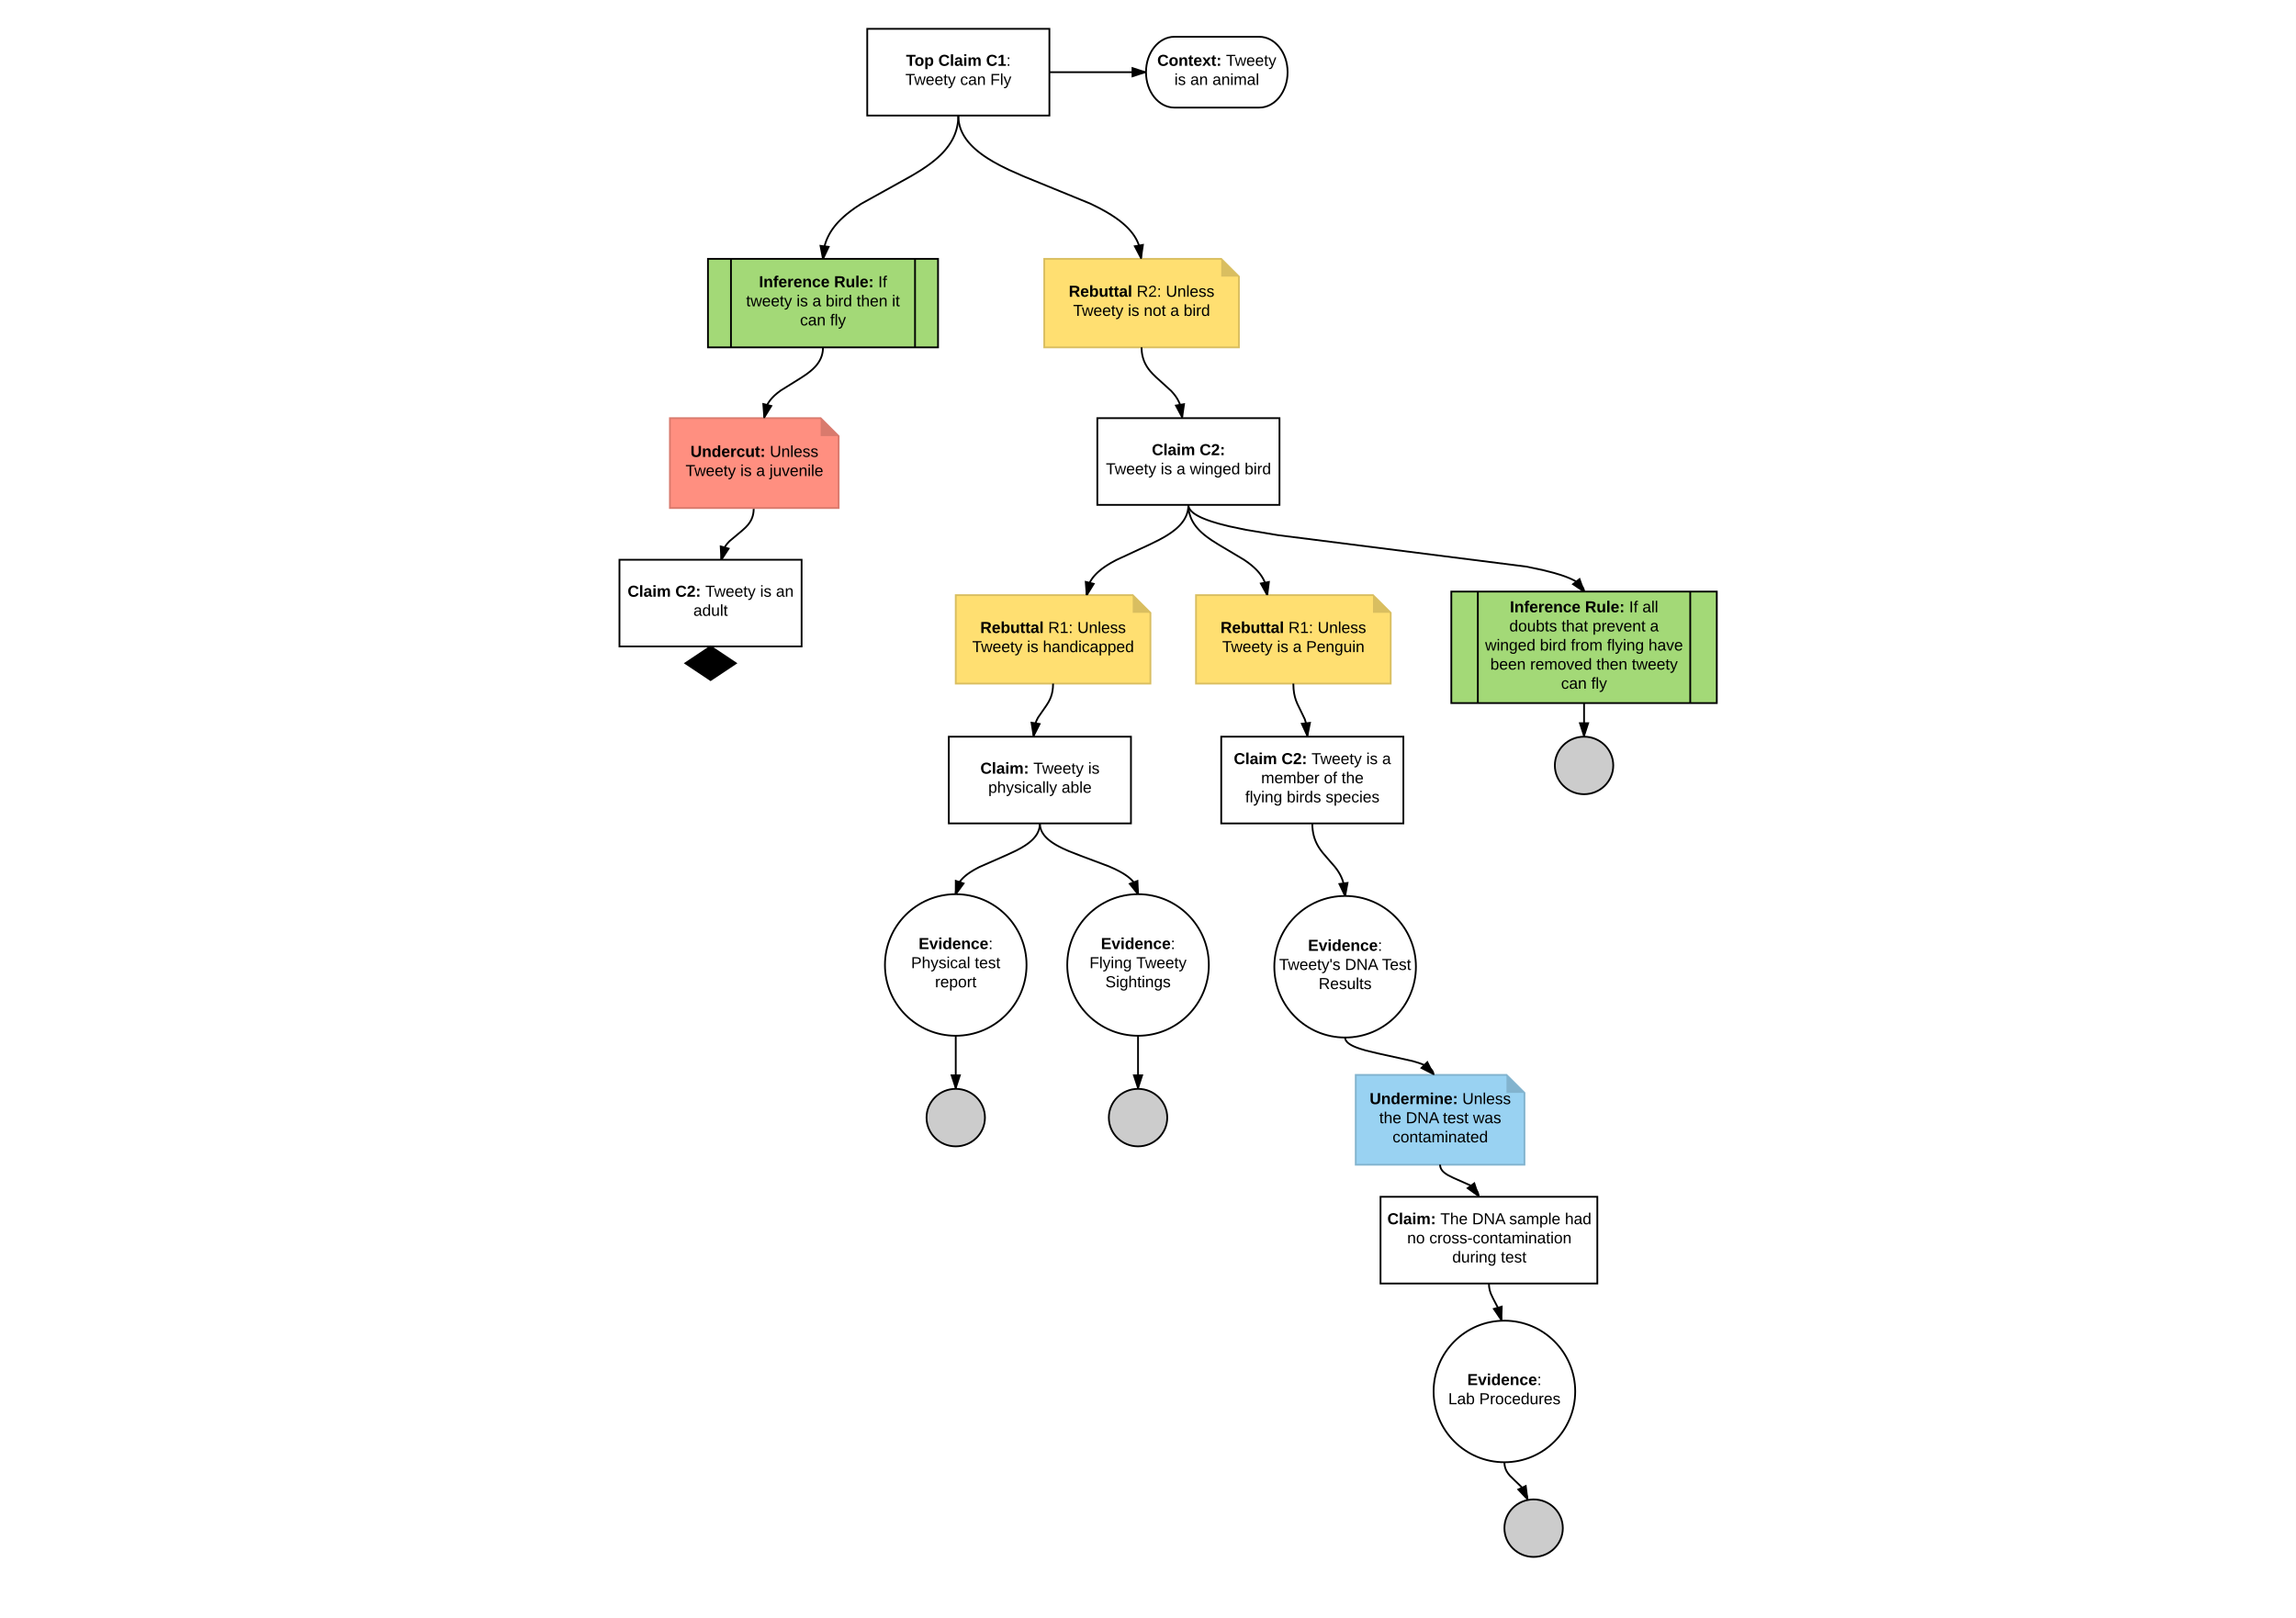 <svg xmlns="http://www.w3.org/2000/svg" xmlns:xlink="http://www.w3.org/1999/xlink" xmlns:lucid="lucid" width="2594.51" height="1829.02"><rect width="100%" height="100%" fill="#333333" stroke="none"/><g transform="translate(0 0)" lucid:page-tab-id="0_0"><path d="M0 0h2594.5v1829.02H0z" fill="#fff"/><path d="M1351.5 672.58h200l20 20v80h-220z" stroke="#d9be60" stroke-width="2" fill="#ffdf71"/><path d="M1551.5 672.58l20 20h-20z" fill="#d9be60"/><use xlink:href="#a" transform="matrix(1,0,0,1,1356.5,677.585) translate(22.7 37.8)"/><use xlink:href="#b" transform="matrix(1,0,0,1,1356.5,677.585) translate(99.45 37.8)"/><use xlink:href="#c" transform="matrix(1,0,0,1,1356.5,677.585) translate(132.4 37.8)"/><use xlink:href="#d" transform="matrix(1,0,0,1,1356.5,677.585) translate(24.6 59.4)"/><use xlink:href="#e" transform="matrix(1,0,0,1,1356.5,677.585) translate(86.5 59.4)"/><use xlink:href="#f" transform="matrix(1,0,0,1,1356.5,677.585) translate(104.45 59.4)"/><use xlink:href="#g" transform="matrix(1,0,0,1,1356.5,677.585) translate(119.45 59.4)"/><path d="M1180 292.58h200l20 20v80h-220z" stroke="#d9be60" stroke-width="2" fill="#ffdf71"/><path d="M1380 292.58l20 20h-20z" fill="#d9be60"/><use xlink:href="#a" transform="matrix(1,0,0,1,1185,297.585) translate(22.7 37.8)"/><use xlink:href="#h" transform="matrix(1,0,0,1,1185,297.585) translate(99.45 37.8)"/><use xlink:href="#c" transform="matrix(1,0,0,1,1185,297.585) translate(132.4 37.8)"/><use xlink:href="#d" transform="matrix(1,0,0,1,1185,297.585) translate(27.625 59.4)"/><use xlink:href="#e" transform="matrix(1,0,0,1,1185,297.585) translate(89.525 59.4)"/><use xlink:href="#i" transform="matrix(1,0,0,1,1185,297.585) translate(107.475 59.4)"/><use xlink:href="#f" transform="matrix(1,0,0,1,1185,297.585) translate(137.475 59.4)"/><use xlink:href="#j" transform="matrix(1,0,0,1,1185,297.585) translate(152.475 59.4)"/><path d="M980 32.58h205.83v98H980z" stroke="#000" stroke-width="2" fill="#fff"/><use xlink:href="#k" transform="matrix(1,0,0,1,985,37.585) translate(38.8 36.8)"/><use xlink:href="#l" transform="matrix(1,0,0,1,985,37.585) translate(75.3 36.8)"/><use xlink:href="#m" transform="matrix(1,0,0,1,985,37.585) translate(129.25 36.8)"/><use xlink:href="#n" transform="matrix(1,0,0,1,985,37.585) translate(38.1 58.4)"/><use xlink:href="#o" transform="matrix(1,0,0,1,985,37.585) translate(100 58.4)"/><use xlink:href="#p" transform="matrix(1,0,0,1,985,37.585) translate(134 58.4)"/><path d="M1342.92 570.6l.05 2.08.14 2 .25 1.9.32 1.83.4 1.8.48 1.74.57 1.72.65 1.7.75 1.7.85 1.68.97 1.7 1.1 1.75 1.25 1.77 1.43 1.85 1.66 1.92 1.93 2.05 2.3 2.2 2.83 2.42 3.55 2.78 4.82 3.38 7.86 4.97 28.6 17.04 4.83 3.37 3.56 2.78 2.8 2.43 2.32 2.2 1.95 2.05 1.66 1.92 1.43 1.85 1.25 1.78 1.1 1.74.97 1.7.85 1.7.75 1.7.65 1.7.57 1.7.48 1.75.4 1.8.32 1.83.23 1.9.15 2 .05 2.08" stroke="#000" stroke-width="2" fill="none"/><path d="M1341.93 570.77l-.03-.2h1.02zM1432 672.58l-7.23-13.14 9.1-1.74z"/><path d="M1433 672.58h-2.14l-7.63-13.86 11.8-2.26zm-6.7-12.4l5.1 9.23 1.3-10.46z"/><path d="M1082.92 130.6l.04 1.93.12 1.9.2 1.83.26 1.8.34 1.78.4 1.76.5 1.73.56 1.74.64 1.73.73 1.74.83 1.75.93 1.76 1.04 1.8 1.16 1.83 1.3 1.87 1.48 1.94 1.67 2.02 1.9 2.1 2.14 2.18 2.46 2.3 2.85 2.47 3.34 2.64 3.94 2.88 4.77 3.16 5.9 3.56 7.55 4.14 10.3 5.1 16.3 7.22 75.45 30.87 10.3 5.1 7.55 4.14 5.9 3.56 4.76 3.16 3.96 2.86 3.34 2.64 2.85 2.46 2.46 2.3 2.16 2.2 1.88 2.1 1.67 2 1.48 1.94 1.3 1.88 1.17 1.84 1.04 1.8.92 1.76.82 1.75.73 1.74.64 1.73.58 1.73.48 1.74.4 1.76.35 1.78.28 1.8.2 1.85.1 1.9.05 1.93" stroke="#000" stroke-width="2" fill="none"/><path d="M1081.93 130.76l-.03-.18h1.03zM1289.33 291.58l-6.96-13.28 9.14-1.56z"/><path d="M1290.2 292.58h-1.47l-7.9-15.04 11.87-2zm-6.3-13.53l4.9 9.34 1.52-10.44z"/><path d="M1380 832.58h205.83v98H1380z" stroke="#000" stroke-width="2" fill="#fff"/><use xlink:href="#q" transform="matrix(1,0,0,1,1385,837.585) translate(9.15 26)"/><use xlink:href="#r" transform="matrix(1,0,0,1,1385,837.585) translate(63.1 26)"/><use xlink:href="#s" transform="matrix(1,0,0,1,1385,837.585) translate(97 26)"/><use xlink:href="#t" transform="matrix(1,0,0,1,1385,837.585) translate(158.9 26)"/><use xlink:href="#u" transform="matrix(1,0,0,1,1385,837.585) translate(176.85 26)"/><use xlink:href="#v" transform="matrix(1,0,0,1,1385,837.585) translate(40.075 47.6)"/><use xlink:href="#w" transform="matrix(1,0,0,1,1385,837.585) translate(110.925 47.6)"/><use xlink:href="#x" transform="matrix(1,0,0,1,1385,837.585) translate(130.925 47.6)"/><use xlink:href="#y" transform="matrix(1,0,0,1,1385,837.585) translate(22.125 69.2)"/><use xlink:href="#z" transform="matrix(1,0,0,1,1385,837.585) translate(69.025 69.2)"/><use xlink:href="#A" transform="matrix(1,0,0,1,1385,837.585) translate(112.925 69.2)"/><path d="M700 632.58h205.83v98H700z" stroke="#000" stroke-width="2" fill="#fff"/><use xlink:href="#q" transform="matrix(1,0,0,1,705,637.585) translate(4.15 36.8)"/><use xlink:href="#r" transform="matrix(1,0,0,1,705,637.585) translate(58.1 36.8)"/><use xlink:href="#s" transform="matrix(1,0,0,1,705,637.585) translate(92 36.8)"/><use xlink:href="#t" transform="matrix(1,0,0,1,705,637.585) translate(153.9 36.8)"/><use xlink:href="#B" transform="matrix(1,0,0,1,705,637.585) translate(171.85 36.8)"/><use xlink:href="#C" transform="matrix(1,0,0,1,705,637.585) translate(78.525 58.4)"/><path d="M1240 472.58h205.83v98H1240z" stroke="#000" stroke-width="2" fill="#fff"/><use xlink:href="#q" transform="matrix(1,0,0,1,1245,477.585) translate(56.575 36.8)"/><use xlink:href="#D" transform="matrix(1,0,0,1,1245,477.585) translate(110.525 36.8)"/><use xlink:href="#E" transform="matrix(1,0,0,1,1245,477.585) translate(4.675 58.4)"/><use xlink:href="#t" transform="matrix(1,0,0,1,1245,477.585) translate(66.575 58.4)"/><use xlink:href="#F" transform="matrix(1,0,0,1,1245,477.585) translate(84.525 58.4)"/><use xlink:href="#G" transform="matrix(1,0,0,1,1245,477.585) translate(99.525 58.4)"/><use xlink:href="#H" transform="matrix(1,0,0,1,1245,477.585) translate(161.425 58.4)"/><path d="M851.67 575.12l-.12 2.77-.33 2.47-.5 2.3-.68 2.14-.86 2.1-1.07 2.07-1.35 2.13-1.75 2.3-2.43 2.64-4.13 3.76-14.17 11.86-2.43 2.66-1.76 2.3-1.35 2.12-1.08 2.07-.86 2.1-.7 2.15-.5 2.28-.32 2.48-.1 2.78" stroke="#000" stroke-width="2" fill="none"/><path d="M852.63 575.38l-1.93-.52.2-.74h2.07zM823.35 620l-8.18 12.58-.77-14.98z"/><path d="M824.94 619.4l-8.58 13.18h-2.2l-.83-16.3zM816 629.46l5.76-8.84-6.3-1.7z"/><path d="M1290 392.6l.1 3.06.26 2.8.4 2.58.56 2.43.68 2.3.8 2.25.97 2.2 1.12 2.18 1.32 2.24 1.6 2.33 2 2.52 2.6 2.9 3.98 3.92 17.02 15.44 2.6 2.92 2 2.52 1.6 2.33 1.32 2.24 1.13 2.2.96 2.18.8 2.24.68 2.3.56 2.43.4 2.6.28 2.78.1 3.08" stroke="#000" stroke-width="2" fill="none"/><path d="M1289 392.76l-.02-.18h1.03zM1335.83 471.58l-7-13.26 9.14-1.58z"/><path d="M1336.7 472.58h-1.47l-7.92-15 11.86-2.06zm-6.34-13.5l4.92 9.32 1.5-10.44z"/><path d="M1461.5 772.6l.25 6.06.6 4.8.88 4.07 1.16 3.8 1.62 4.05 8.43 17.47 1.16 3.8.88 4.07.6 4.8.25 6.06" stroke="#000" stroke-width="2" fill="none"/><path d="M1460.5 772.7v-.12h1zM1477.33 831.58l-6.23-13.64 9.2-1.06z"/><path d="M1478.15 832.58h-1.46l-7.08-15.47 11.94-1.37zm-5.57-13.8l4.38 9.6 2.1-10.35z"/><path d="M803 730.58l28.5 19-28.5 19-28.5-19z" stroke="#000" stroke-width="2"/><path d="M1600 1092.58c0 44.2-35.82 80-80 80s-80-35.8-80-80c0-44.18 35.82-80 80-80s80 35.82 80 80z" stroke="#000" stroke-width="2" fill="#fff"/><use xlink:href="#I" transform="matrix(1,0,0,1,1445,1017.584) translate(33.05 57)"/><use xlink:href="#J" transform="matrix(1,0,0,1,1445,1017.584) translate(0.425 78.6)"/><use xlink:href="#K" transform="matrix(1,0,0,1,1445,1017.584) translate(74.725 78.6)"/><use xlink:href="#L" transform="matrix(1,0,0,1,1445,1017.584) translate(116.625 78.6)"/><use xlink:href="#M" transform="matrix(1,0,0,1,1445,1017.584) translate(45.05 100.2)"/><path d="M1482.92 930.6l.1 3.88.33 3.47.48 3.15.63 2.9.77 2.75.92 2.63 1.08 2.57 1.27 2.58 1.52 2.66 1.9 2.9 2.58 3.45 5.3 6.2 8.6 9.87 2.6 3.46 1.9 2.9 1.52 2.66 1.27 2.58 1.07 2.57.9 2.62.78 2.74.63 2.9.5 3.16.3 3.47.12 3.88" stroke="#000" stroke-width="2" fill="none"/><path d="M1481.93 930.72l-.02-.14h1.03zM1520 1012.58l-6.45-13.54 9.2-1.2z"/><path d="M1521 1012.62l-1-.04h-.68l-.42.02-6.84-14.37 11.92-1.56zm-5.95-12.77l4.53 9.52 1.93-10.36z"/><path d="M1080 672.58h200l20 20v80h-220z" stroke="#d9be60" stroke-width="2" fill="#ffdf71"/><path d="M1280 672.58l20 20h-20z" fill="#d9be60"/><use xlink:href="#a" transform="matrix(1,0,0,1,1085,677.585) translate(22.7 37.8)"/><use xlink:href="#b" transform="matrix(1,0,0,1,1085,677.585) translate(99.45 37.8)"/><use xlink:href="#c" transform="matrix(1,0,0,1,1085,677.585) translate(132.4 37.8)"/><use xlink:href="#d" transform="matrix(1,0,0,1,1085,677.585) translate(13.6 59.4)"/><use xlink:href="#e" transform="matrix(1,0,0,1,1085,677.585) translate(75.5 59.4)"/><use xlink:href="#N" transform="matrix(1,0,0,1,1085,677.585) translate(93.45 59.4)"/><path d="M1342.92 570.6l-.03 1.44-.1 1.4-.16 1.36-.2 1.33-.26 1.3-.3 1.3-.38 1.26-.43 1.25-.48 1.25-.57 1.26-.62 1.27-.7 1.28-.78 1.3-.9 1.35-1 1.36-1.12 1.42-1.28 1.47-1.47 1.53-1.7 1.63-1.96 1.73-2.34 1.86-2.78 2.05-3.44 2.32-4.38 2.67-6 3.28-9.75 4.82-38.4 17.8-6 3.28-4.4 2.67-3.42 2.3-2.8 2.06-2.3 1.88-1.98 1.73-1.7 1.64-1.46 1.54-1.3 1.46-1.12 1.42-1 1.36-.88 1.34-.8 1.3-.7 1.28-.62 1.27-.55 1.27-.5 1.25-.4 1.26-.38 1.27-.33 1.28-.26 1.3-.2 1.34-.14 1.36-.1 1.4-.02 1.45" stroke="#000" stroke-width="2" fill="none"/><path d="M1343.9 570.82l-1-.24h1.05zM1235.9 659.8l-7.86 12.78-1.14-14.95z"/><path d="M1237.48 659.17l-8.27 13.4h-2.16l-1.24-16.24zm-8.68 10.27l5.53-8.98-6.33-1.54z"/><path d="M1072.17 832.58H1278v98h-205.83z" stroke="#000" stroke-width="2" fill="#fff"/><use xlink:href="#O" transform="matrix(1,0,0,1,1077.167,837.584) translate(30.625 36.8)"/><use xlink:href="#s" transform="matrix(1,0,0,1,1077.167,837.584) translate(90.525 36.8)"/><use xlink:href="#P" transform="matrix(1,0,0,1,1077.167,837.584) translate(152.425 36.8)"/><use xlink:href="#Q" transform="matrix(1,0,0,1,1077.167,837.584) translate(39.6 58.4)"/><use xlink:href="#R" transform="matrix(1,0,0,1,1077.167,837.584) translate(122.45 58.4)"/><path d="M1190 772.6l-.2 4.52-.47 3.8-.7 3.3-.94 3.05-1.18 2.93-1.55 3.07-2.33 3.77-9.6 13.86-1.56 3.06-1.17 2.94-.92 3.04-.7 3.32-.5 3.8-.18 4.52" stroke="#000" stroke-width="2" fill="none"/><path d="M1191 772.74l-1-.16h1zM1174.8 818.22l-6.8 13.36-2.35-14.8z"/><path d="M1176.32 817.44l-7.7 15.14h-1.47l-2.7-17zm-7.8 10.95l4.77-9.4-6.45-1.03z"/><path d="M1160 1090.58c0 44.2-35.82 80-80 80s-80-35.8-80-80c0-44.18 35.82-80 80-80s80 35.82 80 80z" stroke="#000" stroke-width="2" fill="#fff"/><use xlink:href="#S" transform="matrix(1,0,0,1,1005,1015.584) translate(33.05 57)"/><use xlink:href="#T" transform="matrix(1,0,0,1,1005,1015.584) translate(24.55 78.6)"/><use xlink:href="#U" transform="matrix(1,0,0,1,1005,1015.584) translate(96.45 78.6)"/><use xlink:href="#V" transform="matrix(1,0,0,1,1005,1015.584) translate(51.55 100.2)"/><path d="M1175.08 930.58l-.03 1.3-.1 1.26-.16 1.2-.23 1.2-.28 1.16-.35 1.15-.4 1.14-.5 1.14-.54 1.16-.63 1.17-.74 1.2-.85 1.22-1 1.27-1.14 1.34-1.35 1.42-1.6 1.5-1.94 1.64-2.37 1.8-3.02 2.05-3.96 2.4-5.67 3.03-10.3 4.82-31.12 13.68-5.67 3.03-3.96 2.4-3 2.04-2.38 1.8-1.93 1.64-1.6 1.5-1.36 1.42-1.15 1.34-1 1.27-.85 1.23-.74 1.2-.62 1.17-.56 1.16-.48 1.14-.4 1.15-.35 1.15-.3 1.16-.2 1.2-.17 1.2-.1 1.25-.03 1.3" stroke="#000" stroke-width="2" fill="none"/><path d="M1176.03 930.9l-.95-.32h1.06zM1088.85 998.47l-8.85 12.1.04-15z"/><path d="M1090.47 997.95l-9.26 12.67-1.2-.04h-.68l-.32.02.05-16.4zm-9.46 9.56l6.23-8.5-6.2-2.04z"/><path d="M1113 1263.08c0 17.95-14.77 32.5-33 32.5s-33-14.55-33-32.5 14.77-32.5 33-32.5 33 14.55 33 32.5z" stroke="#000" stroke-width="2" fill="#ccc"/><path d="M1080 1170.58v59" stroke="#000" stroke-width="2" fill="none"/><path d="M1080 1170.58h1-2v-.03zM1080 1229.58l-4.64-14.26h9.28z"/><path d="M1080.7 1230.64l-.7-.06-.72.02-5.3-16.28h12.03zm-3.96-14.32l3.26 10.03 3.26-10.03z"/><path d="M1532 1214.82h170.36l20.3 20.3v81.23H1532z" stroke="#82b3ce" stroke-width="2" fill="#99d2f2"/><path d="M1702.36 1214.82l20.3 20.3h-20.3z" fill="#82b3ce"/><use xlink:href="#W" transform="matrix(1,0,0,1,1537,1219.817) translate(10.675 28)"/><use xlink:href="#X" transform="matrix(1,0,0,1,1537,1219.817) translate(115.425 28)"/><use xlink:href="#Y" transform="matrix(1,0,0,1,1537,1219.817) translate(21.575 49.6)"/><use xlink:href="#Z" transform="matrix(1,0,0,1,1537,1219.817) translate(51.575 49.6)"/><use xlink:href="#aa" transform="matrix(1,0,0,1,1537,1219.817) translate(93.475 49.6)"/><use xlink:href="#ab" transform="matrix(1,0,0,1,1537,1219.817) translate(127.475 49.6)"/><use xlink:href="#ac" transform="matrix(1,0,0,1,1537,1219.817) translate(36.55 71.2)"/><path d="M1560 1352.58h245v98h-245z" stroke="#000" stroke-width="2" fill="#fff"/><use xlink:href="#O" transform="matrix(1,0,0,1,1565,1357.584) translate(2.675 26)"/><use xlink:href="#ad" transform="matrix(1,0,0,1,1565,1357.584) translate(62.575 26)"/><use xlink:href="#K" transform="matrix(1,0,0,1,1565,1357.584) translate(98.525 26)"/><use xlink:href="#ae" transform="matrix(1,0,0,1,1565,1357.584) translate(140.425 26)"/><use xlink:href="#af" transform="matrix(1,0,0,1,1565,1357.584) translate(203.325 26)"/><use xlink:href="#ag" transform="matrix(1,0,0,1,1565,1357.584) translate(25.125 47.6)"/><use xlink:href="#ah" transform="matrix(1,0,0,1,1565,1357.584) translate(50.125 47.6)"/><use xlink:href="#ai" transform="matrix(1,0,0,1,1565,1357.584) translate(76.05 69.2)"/><use xlink:href="#aj" transform="matrix(1,0,0,1,1565,1357.584) translate(130.95 69.2)"/><path d="M1780 1572.58c0 44.2-35.82 80-80 80s-80-35.8-80-80c0-44.18 35.82-80 80-80s80 35.82 80 80z" stroke="#000" stroke-width="2" fill="#fff"/><g><use xlink:href="#ak" transform="matrix(1,0,0,1,1625,1497.584) translate(33.05 67.8)"/><use xlink:href="#al" transform="matrix(1,0,0,1,1625,1497.584) translate(11.55 89.4)"/><use xlink:href="#am" transform="matrix(1,0,0,1,1625,1497.584) translate(46.55 89.4)"/></g><path d="M1682.5 1450.58l.23 3.9.68 3.65 1.2 3.82 2.4 5.17 7.32 14.02 1.25 3.98.7 3.85.23 2.73" stroke="#000" stroke-width="2" fill="none"/><path d="M1681.53 1450.82l-.06-.24h1.03zM1696.5 1491.7l-8.4-12.42 8.9-2.57z"/><path d="M1697.47 1492.66l-1.5.06-9.48-14.02 11.54-3.34zm-7.78-12.8l5.9 8.73.35-10.55z"/><path d="M1627.33 1316.35l.07 1.2.2 1.1.32 1.1.46 1.07.64 1.12.88 1.2 1.23 1.3 1.83 1.55 2.98 1.97 6.43 3.23 19.7 8.77 2.97 1.97 1.83 1.55 1.23 1.3.88 1.2.64 1.1.46 1.1.32 1.08.2 1.1.07 1.2" stroke="#000" stroke-width="2" fill="none"/><path d="M1626.53 1316.94l-.44-.6h1.23zM1670.67 1351.58l-12.18-8.75 7.46-5.5z"/><path d="M1672.05 1352.58h-1.7l-13.57-9.74 9.7-7.12zm-11.86-9.76l8.55 6.16-3.3-10.02z"/><path d="M1520 1172.58v.32l.03.32.04.3.06.3.07.32.08.3.1.32.14.32.14.33.18.34.2.35.23.34.27.38.32.4.37.4.44.46.52.48.62.52.77.57.93.63 1.18.7 1.53.83 2 .95 2.76 1.14 4 1.4 6.38 1.9 13.65 3.3 39.26 8.7 6.38 1.9 4 1.4 2.75 1.15 2 .94 1.52.8 1.2.72.93.63.76.57.63.52.53.48.44.45.37.42.32.38.28.38.23.35.2.36.17.33.15.32.13.32.1.3.1.32.06.3.06.32.04.3.02.32v.32" stroke="#000" stroke-width="2" fill="none"/><path d="M1520 1172.58l-.7.7-.76-.74zM1619.67 1213.82l-13.36-6.84 6.58-6.54z"/><path d="M1621.3 1214.82h-1.87l-14.8-7.57 8.52-8.5zm-13.3-8.1l9.38 4.8-4.77-9.4z"/><path d="M1766 1727.08c0 17.95-14.77 32.5-33 32.5s-33-14.55-33-32.5 14.77-32.5 33-32.5 33 14.55 33 32.5z" stroke="#000" stroke-width="2" fill="#ccc"/><path d="M1700 1652.58l.16 2.76.45 2.45.72 2.3 1 2.26 1.46 2.4 2.22 2.86 5.74 5.62 7.8 7.52 2.42 3.08 1.6 2.66 1.14 2.56.82 2.64.48 2.6" stroke="#000" stroke-width="2" fill="none"/><path d="M1700 1652.58l-.94.35-.14-.38zM1726 1694.3l-10.28-10.92 8.38-3.96z"/><path d="M1727.12 1695.16l-1.04.14-.4.12-11.63-12.36 10.87-5.13zm-9.73-11.46l7.22 7.67-1.33-10.46z"/><path d="M1423 41.58c17.67 0 32 17.9 32 40s-14.33 40-32 40h-96c-17.67 0-32-17.9-32-40s14.33-40 32-40z" stroke="#000" stroke-width="2" fill="#fff"/><g><use xlink:href="#an" transform="matrix(1,0,0,1,1300,46.585) translate(7.7 27.8)"/><use xlink:href="#ao" transform="matrix(1,0,0,1,1300,46.585) translate(85.4 27.8)"/><use xlink:href="#ap" transform="matrix(1,0,0,1,1300,46.585) translate(27.1 49.4)"/><use xlink:href="#aq" transform="matrix(1,0,0,1,1300,46.585) translate(45.05 49.4)"/><use xlink:href="#ar" transform="matrix(1,0,0,1,1300,46.585) translate(70.05 49.4)"/></g><path d="M1185.83 81.58H1294" stroke="#000" stroke-width="2" fill="none"/><path d="M1185.83 82.58v-2zM1294 81.58l-14.27 4.64v-9.27z"/><path d="M1295.04 80.87l-.04.7.03.73-16.3 5.3V75.57zm-14.3 3.97l10.02-3.26-10.03-3.25z"/><path d="M800 292.58h260v100H800z" stroke="#000" stroke-width="2" fill="#a3d977"/><path d="M826 292.58v100m208-100v100" stroke="#000" stroke-width="2" fill="none"/><g><use xlink:href="#as" transform="matrix(1,0,0,1,832.5,292.585) translate(25.15 32)"/><use xlink:href="#at" transform="matrix(1,0,0,1,832.5,292.585) translate(110 32)"/><use xlink:href="#au" transform="matrix(1,0,0,1,832.5,292.585) translate(159.85 32)"/><use xlink:href="#av" transform="matrix(1,0,0,1,832.5,292.585) translate(10.625 53.6)"/><use xlink:href="#ap" transform="matrix(1,0,0,1,832.5,292.585) translate(67.575 53.6)"/><use xlink:href="#aw" transform="matrix(1,0,0,1,832.5,292.585) translate(85.525 53.6)"/><use xlink:href="#ax" transform="matrix(1,0,0,1,832.5,292.585) translate(100.525 53.6)"/><use xlink:href="#ay" transform="matrix(1,0,0,1,832.5,292.585) translate(135.425 53.6)"/><use xlink:href="#az" transform="matrix(1,0,0,1,832.5,292.585) translate(175.425 53.6)"/><use xlink:href="#o" transform="matrix(1,0,0,1,832.5,292.585) translate(71.525 75.2)"/><use xlink:href="#aA" transform="matrix(1,0,0,1,832.5,292.585) translate(105.525 75.2)"/></g><path d="M1082.92 130.6l-.06 2.63-.16 2.53-.26 2.45-.35 2.4-.45 2.3-.53 2.28-.62 2.23-.72 2.2-.8 2.2-.93 2.17-1.02 2.18-1.15 2.2-1.28 2.2-1.43 2.26-1.6 2.3-1.8 2.36-2 2.45-2.3 2.56-2.63 2.67-3.04 2.86-3.56 3.06-4.27 3.38-5.28 3.82-6.86 4.55-9.94 6-56.83 31.56-6.85 4.55-5.27 3.83-4.27 3.38-3.56 3.08-3.04 2.85-2.63 2.68-2.3 2.56-2.02 2.45-1.8 2.37-1.6 2.3-1.42 2.24-1.26 2.23-1.15 2.2-1.04 2.17-.9 2.18-.82 2.18-.72 2.2-.62 2.23-.54 2.26-.44 2.32-.35 2.38-.26 2.45-.15 2.54-.05 2.64" stroke="#000" stroke-width="2" fill="none"/><path d="M1083.9 130.7l-1-.12h1.02zM936.38 279L930 292.6l-2.82-14.73z"/><path d="M937.87 278.2l-6.77 14.38h-2.12l-3.04-15.9zm-7.47 11.17l4.5-9.54-6.48-.8z"/><path d="M1640 668.58h300v126h-300z" stroke="#000" stroke-width="2" fill="#a3d977"/><path d="M1670 668.58v126m240-126v126" stroke="#000" stroke-width="2" fill="none"/><g><use xlink:href="#as" transform="matrix(1,0,0,1,1677.5,668.585) translate(28.7 23.4)"/><use xlink:href="#at" transform="matrix(1,0,0,1,1677.5,668.585) translate(113.55 23.4)"/><use xlink:href="#aB" transform="matrix(1,0,0,1,1677.5,668.585) translate(163.4 23.4)"/><use xlink:href="#aC" transform="matrix(1,0,0,1,1677.5,668.585) translate(178.4 23.4)"/><use xlink:href="#aD" transform="matrix(1,0,0,1,1677.5,668.585) translate(28.025 45)"/><use xlink:href="#aE" transform="matrix(1,0,0,1,1677.5,668.585) translate(87.025 45)"/><use xlink:href="#aF" transform="matrix(1,0,0,1,1677.5,668.585) translate(122.025 45)"/><use xlink:href="#aG" transform="matrix(1,0,0,1,1677.5,668.585) translate(186.975 45)"/><use xlink:href="#aH" transform="matrix(1,0,0,1,1677.5,668.585) translate(0.7 66.6)"/><use xlink:href="#ax" transform="matrix(1,0,0,1,1677.5,668.585) translate(62.6 66.6)"/><use xlink:href="#aI" transform="matrix(1,0,0,1,1677.5,668.585) translate(97.5 66.6)"/><use xlink:href="#aJ" transform="matrix(1,0,0,1,1677.5,668.585) translate(138.4 66.6)"/><use xlink:href="#aK" transform="matrix(1,0,0,1,1677.5,668.585) translate(185.3 66.6)"/><use xlink:href="#aL" transform="matrix(1,0,0,1,1677.5,668.585) translate(6.575 88.2)"/><use xlink:href="#aM" transform="matrix(1,0,0,1,1677.5,668.585) translate(51.575 88.2)"/><use xlink:href="#ay" transform="matrix(1,0,0,1,1677.5,668.585) translate(126.475 88.2)"/><use xlink:href="#aN" transform="matrix(1,0,0,1,1677.5,668.585) translate(166.475 88.2)"/><use xlink:href="#o" transform="matrix(1,0,0,1,1677.5,668.585) translate(86.525 109.8)"/><use xlink:href="#aA" transform="matrix(1,0,0,1,1677.5,668.585) translate(120.525 109.8)"/></g><path d="M1342.92 570.6v.32l.02.34.04.33.05.32.06.34.07.34.1.34.1.35.14.34.17.37.17.38.2.4.23.38.27.42.3.43.35.47.38.48.46.5.53.55.62.58.72.63.86.7 1.03.74 1.26.82 1.52.92 1.88 1.03 2.37 1.2 3.06 1.35 4.03 1.6 5.5 1.9 7.8 2.34 11.7 2.98 19.03 4 36.1 6 280.9 35.6 19.03 4 11.68 3 7.8 2.34 5.5 1.9 4.04 1.6 3.06 1.36 2.38 1.18 1.88 1.03 1.52.9 1.24.83 1.03.75.86.68.72.63.62.57.53.54.46.52.4.48.35.46.3.43.26.4.23.4.2.4.18.36.15.37.13.35.12.35.1.34.07.34.07.35.04.33.03.33.02.35v.33" stroke="#000" stroke-width="2" fill="none"/><path d="M1342.13 571.2l-.48-.62h1.27zM1790 668.58l-12.44-8.37 7.3-5.7z"/><path d="M1791.06 668.58h-2.85l-12.34-8.3 9.47-7.42zm-11.8-8.43l8.75 5.9-3.6-9.92z"/><path d="M1366 1090.58c0 44.2-35.82 80-80 80s-80-35.8-80-80c0-44.18 35.82-80 80-80s80 35.82 80 80z" stroke="#000" stroke-width="2" fill="#fff"/><g><use xlink:href="#aO" transform="matrix(1,0,0,1,1211,1015.584) translate(33.05 57)"/><use xlink:href="#aP" transform="matrix(1,0,0,1,1211,1015.584) translate(20.125 78.6)"/><use xlink:href="#aQ" transform="matrix(1,0,0,1,1211,1015.584) translate(72.975 78.6)"/><use xlink:href="#aR" transform="matrix(1,0,0,1,1211,1015.584) translate(38.05 100.2)"/></g><path d="M1319 1263.08c0 17.95-14.77 32.5-33 32.5s-33-14.55-33-32.5 14.77-32.5 33-32.5 33 14.55 33 32.5z" stroke="#000" stroke-width="2" fill="#ccc"/><path d="M1286 1170.58v59" stroke="#000" stroke-width="2" fill="none"/><path d="M1286 1170.58h1-2v-.03zM1286 1229.58l-4.64-14.26h9.28z"/><path d="M1286.7 1230.64l-.7-.06-.72.02-5.3-16.28h12.03zm-3.96-14.32l3.26 10.03 3.26-10.03z"/><path d="M1175.08 930.58l.02.97.07.93.1.9.14.9.2.9.22.87.26.87.3.87.36.86.4.88.46.9.52.9.6.94.65.95.76 1 .87 1.02 1 1.08 1.13 1.13 1.33 1.2 1.57 1.3 1.85 1.4 2.25 1.54 2.77 1.73 3.53 1.97 4.7 2.36 6.85 3.05 13.62 5.33 31.5 11.82 6.85 3.06 4.7 2.37 3.53 1.97 2.77 1.72 2.25 1.54 1.86 1.4 1.56 1.3 1.33 1.2 1.15 1.14 1 1.08.85 1.03.76 1 .68.94.6.92.5.9.46.9.4.88.36.88.3.87.27.87.22.88.17.88.14.9.12.9.06.94.02.96" stroke="#000" stroke-width="2" fill="none"/><path d="M1174.15 930.94l-.13-.36h1.07zM1286 1010.58l-9.34-11.73 8.68-3.25z"/><path d="M1287 1010.6l-1-.02h-.68l-.58.03-9.72-12.2 11.26-4.22zm-8.7-11.3l6.57 8.25-.47-10.53z"/><path d="M757 472.58h170.36l20.3 20.3v81.24H757z" stroke="#d97a6d" stroke-width="2" fill="#ff8f80"/><path d="M927.36 472.58l20.3 20.3h-20.3z" fill="#d97a6d"/><g><use xlink:href="#aS" transform="matrix(1,0,0,1,762,477.585) translate(18.2 38.8)"/><use xlink:href="#aT" transform="matrix(1,0,0,1,762,477.585) translate(107.9 38.8)"/><use xlink:href="#d" transform="matrix(1,0,0,1,762,477.585) translate(12.65 60.4)"/><use xlink:href="#e" transform="matrix(1,0,0,1,762,477.585) translate(74.55 60.4)"/><use xlink:href="#f" transform="matrix(1,0,0,1,762,477.585) translate(92.5 60.4)"/><use xlink:href="#aU" transform="matrix(1,0,0,1,762,477.585) translate(107.5 60.4)"/></g><path d="M930 392.6l-.07 2.14-.2 2.02-.3 1.92-.4 1.84-.53 1.8-.64 1.74-.76 1.74-.9 1.74-1.04 1.76-1.25 1.82-1.48 1.9-1.8 2-2.24 2.22-2.9 2.5-4.03 3.1-7.03 4.65-22.2 13.84-4.04 3.08-2.9 2.5-2.23 2.22-1.8 2.02-1.5 1.9-1.24 1.8-1.04 1.77-.9 1.74-.75 1.74-.63 1.76-.52 1.8-.42 1.83-.3 1.9-.2 2.03-.06 2.15" stroke="#000" stroke-width="2" fill="none"/><path d="M930.97 392.82l-.97-.24h1.03zM871.55 458.82l-7.88 12.76-1.13-14.95z"/><path d="M873.13 458.18l-8.9 14.4h-1.5l-1.3-17.25zm-8.7 10.26l5.55-8.97-6.34-1.55z"/><path d="M1823 865.08c0 17.95-14.77 32.5-33 32.5s-33-14.55-33-32.5c0-17.94 14.77-32.5 33-32.5s33 14.56 33 32.5z" stroke="#000" stroke-width="2" fill="#ccc"/><path d="M1790 794.6v36.98" stroke="#000" stroke-width="2" fill="none"/><path d="M1791 794.6h-2v-.02h2zM1790 831.58l-4.64-14.26h9.28z"/><path d="M1790.7 832.64l-.7-.06-.72.02-5.3-16.28h12.03zm-3.96-14.32l3.26 10.03 3.26-10.03z"/><defs><path d="M240-174c0 40-23 61-54 70L253 0h-59l-57-94H76V0H24v-248c93 4 217-23 216 74zM76-134c48-2 112 12 112-38 0-48-66-32-112-35v73" id="aV"/><path d="M185-48c-13 30-37 53-82 52C43 2 14-33 14-96s30-98 90-98c62 0 83 45 84 108H66c0 31 8 55 39 56 18 0 30-7 34-22zm-45-69c5-46-57-63-70-21-2 6-4 13-4 21h74" id="aW"/><path d="M135-194c52 0 70 43 70 98 0 56-19 99-73 100-30 1-46-15-58-35L72 0H24l1-261h50v104c11-23 29-37 60-37zM114-30c31 0 40-27 40-66 0-37-7-63-39-63s-41 28-41 65c0 36 8 64 40 64" id="aX"/><path d="M85 4C-2 5 27-109 22-190h50c7 57-23 150 33 157 60-5 35-97 40-157h50l1 190h-47c-2-12 1-28-3-38-12 25-28 42-61 42" id="aY"/><path d="M115-3C79 11 28 4 28-45v-112H4v-33h27l15-45h31v45h36v33H77v99c-1 23 16 31 38 25v30" id="aZ"/><path d="M133-34C117-15 103 5 69 4 32 3 11-16 11-54c-1-60 55-63 116-61 1-26-3-47-28-47-18 1-26 9-28 27l-52-2c7-38 36-58 82-57s74 22 75 68l1 82c-1 14 12 18 25 15v27c-30 8-71 5-69-32zm-48 3c29 0 43-24 42-57-32 0-66-3-65 30 0 17 8 27 23 27" id="ba"/><path d="M25 0v-261h50V0H25" id="bb"/><g id="a"><use transform="matrix(0.05,0,0,0.05,0,0)" xlink:href="#aV"/><use transform="matrix(0.05,0,0,0.05,12.95,0)" xlink:href="#aW"/><use transform="matrix(0.05,0,0,0.05,22.95,0)" xlink:href="#aX"/><use transform="matrix(0.05,0,0,0.05,33.9,0)" xlink:href="#aY"/><use transform="matrix(0.05,0,0,0.05,44.85,0)" xlink:href="#aZ"/><use transform="matrix(0.05,0,0,0.05,50.8,0)" xlink:href="#aZ"/><use transform="matrix(0.05,0,0,0.05,56.75,0)" xlink:href="#ba"/><use transform="matrix(0.05,0,0,0.05,66.75,0)" xlink:href="#bb"/></g><path d="M233-177c-1 41-23 64-60 70L243 0h-38l-65-103H63V0H30v-248c88 3 205-21 203 71zM63-129c60-2 137 13 137-47 0-61-80-42-137-45v92" id="bc"/><path d="M27 0v-27h64v-190l-56 39v-29l58-41h29v221h61V0H27" id="bd"/><path d="M33-154v-36h34v36H33zM33 0v-36h34V0H33" id="be"/><g id="b"><use transform="matrix(0.05,0,0,0.05,0,0)" xlink:href="#bc"/><use transform="matrix(0.05,0,0,0.05,12.95,0)" xlink:href="#bd"/><use transform="matrix(0.05,0,0,0.05,22.95,0)" xlink:href="#be"/></g><path d="M232-93c-1 65-40 97-104 97C67 4 28-28 28-90v-158h33c8 89-33 224 67 224 102 0 64-133 71-224h33v155" id="bf"/><path d="M117-194c89-4 53 116 60 194h-32v-121c0-31-8-49-39-48C34-167 62-67 57 0H25l-1-190h30c1 10-1 24 2 32 11-22 29-35 61-36" id="bg"/><path d="M24 0v-261h32V0H24" id="bh"/><path d="M100-194c63 0 86 42 84 106H49c0 40 14 67 53 68 26 1 43-12 49-29l28 8c-11 28-37 45-77 45C44 4 14-33 15-96c1-61 26-98 85-98zm52 81c6-60-76-77-97-28-3 7-6 17-6 28h103" id="bi"/><path d="M135-143c-3-34-86-38-87 0 15 53 115 12 119 90S17 21 10-45l28-5c4 36 97 45 98 0-10-56-113-15-118-90-4-57 82-63 122-42 12 7 21 19 24 35" id="bj"/><g id="c"><use transform="matrix(0.05,0,0,0.05,0,0)" xlink:href="#bf"/><use transform="matrix(0.05,0,0,0.05,12.95,0)" xlink:href="#bg"/><use transform="matrix(0.05,0,0,0.05,22.95,0)" xlink:href="#bh"/><use transform="matrix(0.05,0,0,0.05,26.9,0)" xlink:href="#bi"/><use transform="matrix(0.05,0,0,0.05,36.9,0)" xlink:href="#bj"/><use transform="matrix(0.05,0,0,0.05,45.9,0)" xlink:href="#bj"/></g><path d="M127-220V0H93v-220H8v-28h204v28h-85" id="bk"/><path d="M206 0h-36l-40-164L89 0H53L-1-190h32L70-26l43-164h34l41 164 42-164h31" id="bl"/><path d="M59-47c-2 24 18 29 38 22v24C64 9 27 4 27-40v-127H5v-23h24l9-43h21v43h35v23H59v120" id="bm"/><path d="M179-190L93 31C79 59 56 82 12 73V49c39 6 53-20 64-50L1-190h34L92-34l54-156h33" id="bn"/><g id="d"><use transform="matrix(0.05,0,0,0.05,0,0)" xlink:href="#bk"/><use transform="matrix(0.05,0,0,0.05,9.95,0)" xlink:href="#bl"/><use transform="matrix(0.05,0,0,0.05,22.9,0)" xlink:href="#bi"/><use transform="matrix(0.05,0,0,0.05,32.9,0)" xlink:href="#bi"/><use transform="matrix(0.05,0,0,0.05,42.9,0)" xlink:href="#bm"/><use transform="matrix(0.05,0,0,0.05,47.9,0)" xlink:href="#bn"/></g><path d="M24-231v-30h32v30H24zM24 0v-190h32V0H24" id="bo"/><g id="e"><use transform="matrix(0.05,0,0,0.05,0,0)" xlink:href="#bo"/><use transform="matrix(0.05,0,0,0.05,3.95,0)" xlink:href="#bj"/></g><path d="M141-36C126-15 110 5 73 4 37 3 15-17 15-53c-1-64 63-63 125-63 3-35-9-54-41-54-24 1-41 7-42 31l-33-3c5-37 33-52 76-52 45 0 72 20 72 64v82c-1 20 7 32 28 27v20c-31 9-61-2-59-35zM48-53c0 20 12 33 32 33 41-3 63-29 60-74-43 2-92-5-92 41" id="bp"/><use transform="matrix(0.05,0,0,0.05,0,0)" xlink:href="#bp" id="f"/><path d="M30-248c87 1 191-15 191 75 0 78-77 80-158 76V0H30v-248zm33 125c57 0 124 11 124-50 0-59-68-47-124-48v98" id="bq"/><path d="M177-190C167-65 218 103 67 71c-23-6-38-20-44-43l32-5c15 47 100 32 89-28v-30C133-14 115 1 83 1 29 1 15-40 15-95c0-56 16-97 71-98 29-1 48 16 59 35 1-10 0-23 2-32h30zM94-22c36 0 50-32 50-73 0-42-14-75-50-75-39 0-46 34-46 75s6 73 46 73" id="br"/><path d="M84 4C-5 8 30-112 23-190h32v120c0 31 7 50 39 49 72-2 45-101 50-169h31l1 190h-30c-1-10 1-25-2-33-11 22-28 36-60 37" id="bs"/><g id="g"><use transform="matrix(0.05,0,0,0.05,0,0)" xlink:href="#bq"/><use transform="matrix(0.05,0,0,0.05,12,0)" xlink:href="#bi"/><use transform="matrix(0.05,0,0,0.05,22,0)" xlink:href="#bg"/><use transform="matrix(0.05,0,0,0.05,32,0)" xlink:href="#br"/><use transform="matrix(0.05,0,0,0.05,42,0)" xlink:href="#bs"/><use transform="matrix(0.05,0,0,0.05,52,0)" xlink:href="#bo"/><use transform="matrix(0.05,0,0,0.05,55.95,0)" xlink:href="#bg"/></g><path d="M101-251c82-7 93 87 43 132L82-64C71-53 59-42 53-27h129V0H18c2-99 128-94 128-182 0-28-16-43-45-43s-46 15-49 41l-32-3c6-41 34-60 81-64" id="bt"/><g id="h"><use transform="matrix(0.05,0,0,0.05,0,0)" xlink:href="#bc"/><use transform="matrix(0.05,0,0,0.05,12.95,0)" xlink:href="#bt"/><use transform="matrix(0.05,0,0,0.05,22.95,0)" xlink:href="#be"/></g><path d="M100-194c62-1 85 37 85 99 1 63-27 99-86 99S16-35 15-95c0-66 28-99 85-99zM99-20c44 1 53-31 53-75 0-43-8-75-51-75s-53 32-53 75 10 74 51 75" id="bu"/><g id="i"><use transform="matrix(0.05,0,0,0.05,0,0)" xlink:href="#bg"/><use transform="matrix(0.05,0,0,0.05,10,0)" xlink:href="#bu"/><use transform="matrix(0.05,0,0,0.05,20,0)" xlink:href="#bm"/></g><path d="M115-194c53 0 69 39 70 98 0 66-23 100-70 100C84 3 66-7 56-30L54 0H23l1-261h32v101c10-23 28-34 59-34zm-8 174c40 0 45-34 45-75 0-40-5-75-45-74-42 0-51 32-51 76 0 43 10 73 51 73" id="bv"/><path d="M114-163C36-179 61-72 57 0H25l-1-190h30c1 12-1 29 2 39 6-27 23-49 58-41v29" id="bw"/><path d="M85-194c31 0 48 13 60 33l-1-100h32l1 261h-30c-2-10 0-23-3-31C134-8 116 4 85 4 32 4 16-35 15-94c0-66 23-100 70-100zm9 24c-40 0-46 34-46 75 0 40 6 74 45 74 42 0 51-32 51-76 0-42-9-74-50-73" id="bx"/><g id="j"><use transform="matrix(0.05,0,0,0.05,0,0)" xlink:href="#bv"/><use transform="matrix(0.05,0,0,0.05,10,0)" xlink:href="#bo"/><use transform="matrix(0.05,0,0,0.05,13.95,0)" xlink:href="#bw"/><use transform="matrix(0.05,0,0,0.05,19.9,0)" xlink:href="#bx"/></g><path d="M136-208V0H84v-208H4v-40h212v40h-80" id="by"/><path d="M110-194c64 0 96 36 96 99 0 64-35 99-97 99-61 0-95-36-95-99 0-62 34-99 96-99zm-1 164c35 0 45-28 45-65 0-40-10-65-43-65-34 0-45 26-45 65 0 36 10 65 43 65" id="bz"/><path d="M135-194c53 0 70 44 70 98 0 56-19 98-73 100-31 1-45-17-59-34 3 33 2 69 2 105H25l-1-265h48c2 10 0 23 3 31 11-24 29-35 60-35zM114-30c33 0 39-31 40-66 0-38-9-64-40-64-56 0-55 130 0 130" id="bA"/><g id="k"><use transform="matrix(0.05,0,0,0.05,0,0)" xlink:href="#by"/><use transform="matrix(0.05,0,0,0.05,9.6,0)" xlink:href="#bz"/><use transform="matrix(0.05,0,0,0.05,20.55,0)" xlink:href="#bA"/></g><path d="M67-125c0 53 21 87 73 88 37 1 54-22 65-47l45 17C233-25 199 4 140 4 58 4 20-42 15-125 8-235 124-281 211-232c18 10 29 29 36 50l-46 12c-8-25-30-41-62-41-52 0-71 34-72 86" id="bB"/><path d="M25-224v-37h50v37H25zM25 0v-190h50V0H25" id="bC"/><path d="M220-157c-53 9-28 100-34 157h-49v-107c1-27-5-49-29-50C55-147 81-57 75 0H25l-1-190h47c2 12-1 28 3 38 10-53 101-56 108 0 13-22 24-43 59-42 82 1 51 116 57 194h-49v-107c-1-25-5-48-29-50" id="bD"/><g id="l"><use transform="matrix(0.05,0,0,0.05,0,0)" xlink:href="#bB"/><use transform="matrix(0.05,0,0,0.05,12.95,0)" xlink:href="#bb"/><use transform="matrix(0.05,0,0,0.05,17.95,0)" xlink:href="#ba"/><use transform="matrix(0.05,0,0,0.05,27.95,0)" xlink:href="#bC"/><use transform="matrix(0.05,0,0,0.05,32.95,0)" xlink:href="#bD"/></g><path d="M23 0v-37h61v-169l-59 37v-38l62-41h46v211h57V0H23" id="bE"/><g id="m"><use transform="matrix(0.05,0,0,0.05,0,0)" xlink:href="#bB"/><use transform="matrix(0.05,0,0,0.05,12.95,0)" xlink:href="#bE"/><use transform="matrix(0.05,0,0,0.05,22.95,0)" xlink:href="#be"/></g><g id="n"><use transform="matrix(0.05,0,0,0.05,0,0)" xlink:href="#bk"/><use transform="matrix(0.05,0,0,0.05,9.95,0)" xlink:href="#bl"/><use transform="matrix(0.05,0,0,0.05,22.9,0)" xlink:href="#bi"/><use transform="matrix(0.05,0,0,0.05,32.9,0)" xlink:href="#bi"/><use transform="matrix(0.05,0,0,0.05,42.9,0)" xlink:href="#bm"/><use transform="matrix(0.05,0,0,0.05,47.9,0)" xlink:href="#bn"/></g><path d="M96-169c-40 0-48 33-48 73s9 75 48 75c24 0 41-14 43-38l32 2c-6 37-31 61-74 61-59 0-76-41-82-99-10-93 101-131 147-64 4 7 5 14 7 22l-32 3c-4-21-16-35-41-35" id="bF"/><g id="o"><use transform="matrix(0.05,0,0,0.05,0,0)" xlink:href="#bF"/><use transform="matrix(0.05,0,0,0.05,9,0)" xlink:href="#bp"/><use transform="matrix(0.05,0,0,0.05,19,0)" xlink:href="#bg"/></g><path d="M63-220v92h138v28H63V0H30v-248h175v28H63" id="bG"/><g id="p"><use transform="matrix(0.05,0,0,0.05,0,0)" xlink:href="#bG"/><use transform="matrix(0.05,0,0,0.05,10.95,0)" xlink:href="#bh"/><use transform="matrix(0.05,0,0,0.05,14.9,0)" xlink:href="#bn"/></g><g id="q"><use transform="matrix(0.05,0,0,0.05,0,0)" xlink:href="#bB"/><use transform="matrix(0.05,0,0,0.05,12.95,0)" xlink:href="#bb"/><use transform="matrix(0.05,0,0,0.05,17.95,0)" xlink:href="#ba"/><use transform="matrix(0.05,0,0,0.05,27.95,0)" xlink:href="#bC"/><use transform="matrix(0.05,0,0,0.05,32.95,0)" xlink:href="#bD"/></g><path d="M182-182c0 78-84 86-111 141h115V0H12c-6-101 99-100 120-180 1-22-12-31-33-32-23 0-32 14-35 34l-49-3c5-45 32-70 84-70 51 0 83 22 83 69" id="bH"/><path d="M35-132v-50h50v50H35zM35 0v-49h50V0H35" id="bI"/><g id="r"><use transform="matrix(0.05,0,0,0.05,0,0)" xlink:href="#bB"/><use transform="matrix(0.05,0,0,0.05,12.95,0)" xlink:href="#bH"/><use transform="matrix(0.05,0,0,0.05,22.95,0)" xlink:href="#bI"/></g><g id="s"><use transform="matrix(0.05,0,0,0.05,0,0)" xlink:href="#bk"/><use transform="matrix(0.05,0,0,0.05,9.95,0)" xlink:href="#bl"/><use transform="matrix(0.05,0,0,0.05,22.9,0)" xlink:href="#bi"/><use transform="matrix(0.05,0,0,0.05,32.9,0)" xlink:href="#bi"/><use transform="matrix(0.05,0,0,0.05,42.9,0)" xlink:href="#bm"/><use transform="matrix(0.05,0,0,0.05,47.9,0)" xlink:href="#bn"/></g><g id="t"><use transform="matrix(0.05,0,0,0.05,0,0)" xlink:href="#bo"/><use transform="matrix(0.05,0,0,0.05,3.95,0)" xlink:href="#bj"/></g><use transform="matrix(0.05,0,0,0.05,0,0)" xlink:href="#bp" id="u"/><path d="M210-169c-67 3-38 105-44 169h-31v-121c0-29-5-50-35-48C34-165 62-65 56 0H25l-1-190h30c1 10-1 24 2 32 10-44 99-50 107 0 11-21 27-35 58-36 85-2 47 119 55 194h-31v-121c0-29-5-49-35-48" id="bJ"/><g id="v"><use transform="matrix(0.05,0,0,0.05,0,0)" xlink:href="#bJ"/><use transform="matrix(0.05,0,0,0.05,14.95,0)" xlink:href="#bi"/><use transform="matrix(0.05,0,0,0.05,24.95,0)" xlink:href="#bJ"/><use transform="matrix(0.05,0,0,0.05,39.9,0)" xlink:href="#bv"/><use transform="matrix(0.05,0,0,0.05,49.9,0)" xlink:href="#bi"/><use transform="matrix(0.05,0,0,0.05,59.9,0)" xlink:href="#bw"/></g><path d="M101-234c-31-9-42 10-38 44h38v23H63V0H32v-167H5v-23h27c-7-52 17-82 69-68v24" id="bK"/><g id="w"><use transform="matrix(0.05,0,0,0.05,0,0)" xlink:href="#bu"/><use transform="matrix(0.05,0,0,0.05,10,0)" xlink:href="#bK"/></g><path d="M106-169C34-169 62-67 57 0H25v-261h32l-1 103c12-21 28-36 61-36 89 0 53 116 60 194h-32v-121c2-32-8-49-39-48" id="bL"/><g id="x"><use transform="matrix(0.05,0,0,0.05,0,0)" xlink:href="#bm"/><use transform="matrix(0.05,0,0,0.05,5,0)" xlink:href="#bL"/><use transform="matrix(0.05,0,0,0.05,15,0)" xlink:href="#bi"/></g><g id="y"><use transform="matrix(0.05,0,0,0.05,0,0)" xlink:href="#bK"/><use transform="matrix(0.05,0,0,0.05,5,0)" xlink:href="#bh"/><use transform="matrix(0.05,0,0,0.05,8.95,0)" xlink:href="#bn"/><use transform="matrix(0.05,0,0,0.05,17.95,0)" xlink:href="#bo"/><use transform="matrix(0.05,0,0,0.05,21.9,0)" xlink:href="#bg"/><use transform="matrix(0.05,0,0,0.05,31.9,0)" xlink:href="#br"/></g><g id="z"><use transform="matrix(0.05,0,0,0.05,0,0)" xlink:href="#bv"/><use transform="matrix(0.05,0,0,0.05,10,0)" xlink:href="#bo"/><use transform="matrix(0.05,0,0,0.05,13.95,0)" xlink:href="#bw"/><use transform="matrix(0.05,0,0,0.05,19.9,0)" xlink:href="#bx"/><use transform="matrix(0.05,0,0,0.05,29.9,0)" xlink:href="#bj"/></g><path d="M115-194c55 1 70 41 70 98S169 2 115 4C84 4 66-9 55-30l1 105H24l-1-265h31l2 30c10-21 28-34 59-34zm-8 174c40 0 45-34 45-75s-6-73-45-74c-42 0-51 32-51 76 0 43 10 73 51 73" id="bM"/><g id="A"><use transform="matrix(0.05,0,0,0.05,0,0)" xlink:href="#bj"/><use transform="matrix(0.05,0,0,0.05,9,0)" xlink:href="#bM"/><use transform="matrix(0.05,0,0,0.05,19,0)" xlink:href="#bi"/><use transform="matrix(0.05,0,0,0.05,29,0)" xlink:href="#bF"/><use transform="matrix(0.05,0,0,0.05,38,0)" xlink:href="#bo"/><use transform="matrix(0.05,0,0,0.05,41.95,0)" xlink:href="#bi"/><use transform="matrix(0.05,0,0,0.05,51.95,0)" xlink:href="#bj"/></g><g id="B"><use transform="matrix(0.05,0,0,0.05,0,0)" xlink:href="#bp"/><use transform="matrix(0.05,0,0,0.05,10,0)" xlink:href="#bg"/></g><g id="C"><use transform="matrix(0.05,0,0,0.05,0,0)" xlink:href="#bp"/><use transform="matrix(0.05,0,0,0.05,10,0)" xlink:href="#bx"/><use transform="matrix(0.05,0,0,0.05,20,0)" xlink:href="#bs"/><use transform="matrix(0.05,0,0,0.05,30,0)" xlink:href="#bh"/><use transform="matrix(0.05,0,0,0.05,33.95,0)" xlink:href="#bm"/></g><g id="D"><use transform="matrix(0.05,0,0,0.05,0,0)" xlink:href="#bB"/><use transform="matrix(0.05,0,0,0.05,12.95,0)" xlink:href="#bH"/><use transform="matrix(0.05,0,0,0.05,22.95,0)" xlink:href="#bI"/></g><g id="E"><use transform="matrix(0.05,0,0,0.05,0,0)" xlink:href="#bk"/><use transform="matrix(0.05,0,0,0.05,9.95,0)" xlink:href="#bl"/><use transform="matrix(0.05,0,0,0.05,22.9,0)" xlink:href="#bi"/><use transform="matrix(0.05,0,0,0.05,32.9,0)" xlink:href="#bi"/><use transform="matrix(0.05,0,0,0.05,42.9,0)" xlink:href="#bm"/><use transform="matrix(0.05,0,0,0.05,47.9,0)" xlink:href="#bn"/></g><use transform="matrix(0.05,0,0,0.05,0,0)" xlink:href="#bp" id="F"/><g id="G"><use transform="matrix(0.05,0,0,0.05,0,0)" xlink:href="#bl"/><use transform="matrix(0.05,0,0,0.05,12.95,0)" xlink:href="#bo"/><use transform="matrix(0.05,0,0,0.05,16.9,0)" xlink:href="#bg"/><use transform="matrix(0.05,0,0,0.05,26.9,0)" xlink:href="#br"/><use transform="matrix(0.05,0,0,0.05,36.9,0)" xlink:href="#bi"/><use transform="matrix(0.05,0,0,0.05,46.9,0)" xlink:href="#bx"/></g><g id="H"><use transform="matrix(0.05,0,0,0.05,0,0)" xlink:href="#bv"/><use transform="matrix(0.05,0,0,0.05,10,0)" xlink:href="#bo"/><use transform="matrix(0.05,0,0,0.05,13.95,0)" xlink:href="#bw"/><use transform="matrix(0.05,0,0,0.05,19.9,0)" xlink:href="#bx"/></g><path d="M24 0v-248h195v40H76v63h132v40H76v65h150V0H24" id="bN"/><path d="M128 0H69L1-190h53L99-40l48-150h52" id="bO"/><path d="M88-194c31-1 46 15 58 34l-1-101h50l1 261h-48c-2-10 0-23-3-31C134-8 116 4 84 4 32 4 16-41 15-95c0-56 19-97 73-99zm17 164c33 0 40-30 41-66 1-37-9-64-41-64s-38 30-39 65c0 43 13 65 39 65" id="bP"/><path d="M135-194c87-1 58 113 63 194h-50c-7-57 23-157-34-157-59 0-34 97-39 157H25l-1-190h47c2 12-1 28 3 38 12-26 28-41 61-42" id="bQ"/><path d="M190-63c-7 42-38 67-86 67-59 0-84-38-90-98-12-110 154-137 174-36l-49 2c-2-19-15-32-35-32-30 0-35 28-38 64-6 74 65 87 74 30" id="bR"/><g id="I"><use transform="matrix(0.05,0,0,0.05,0,0)" xlink:href="#bN"/><use transform="matrix(0.05,0,0,0.05,12,0)" xlink:href="#bO"/><use transform="matrix(0.05,0,0,0.05,22,0)" xlink:href="#bC"/><use transform="matrix(0.05,0,0,0.05,27,0)" xlink:href="#bP"/><use transform="matrix(0.05,0,0,0.05,37.95,0)" xlink:href="#aW"/><use transform="matrix(0.05,0,0,0.05,47.95,0)" xlink:href="#bQ"/><use transform="matrix(0.05,0,0,0.05,58.9,0)" xlink:href="#bR"/><use transform="matrix(0.05,0,0,0.05,68.9,0)" xlink:href="#aW"/><use transform="matrix(0.05,0,0,0.05,78.9,0)" xlink:href="#be"/></g><path d="M47-170H22l-4-78h33" id="bS"/><g id="J"><use transform="matrix(0.05,0,0,0.05,0,0)" xlink:href="#bk"/><use transform="matrix(0.05,0,0,0.05,9.95,0)" xlink:href="#bl"/><use transform="matrix(0.05,0,0,0.05,22.9,0)" xlink:href="#bi"/><use transform="matrix(0.05,0,0,0.05,32.9,0)" xlink:href="#bi"/><use transform="matrix(0.05,0,0,0.05,42.9,0)" xlink:href="#bm"/><use transform="matrix(0.05,0,0,0.05,47.9,0)" xlink:href="#bn"/><use transform="matrix(0.05,0,0,0.05,56.9,0)" xlink:href="#bS"/><use transform="matrix(0.05,0,0,0.05,60.3,0)" xlink:href="#bj"/></g><path d="M30-248c118-7 216 8 213 122C240-48 200 0 122 0H30v-248zM63-27c89 8 146-16 146-99s-60-101-146-95v194" id="bT"/><path d="M190 0L58-211 59 0H30v-248h39L202-35l-2-213h31V0h-41" id="bU"/><path d="M205 0l-28-72H64L36 0H1l101-248h38L239 0h-34zm-38-99l-47-123c-12 45-31 82-46 123h93" id="bV"/><g id="K"><use transform="matrix(0.05,0,0,0.05,0,0)" xlink:href="#bT"/><use transform="matrix(0.05,0,0,0.05,12.95,0)" xlink:href="#bU"/><use transform="matrix(0.05,0,0,0.05,25.9,0)" xlink:href="#bV"/></g><g id="L"><use transform="matrix(0.05,0,0,0.05,0,0)" xlink:href="#bk"/><use transform="matrix(0.05,0,0,0.05,8.95,0)" xlink:href="#bi"/><use transform="matrix(0.05,0,0,0.05,18.95,0)" xlink:href="#bj"/><use transform="matrix(0.05,0,0,0.05,27.95,0)" xlink:href="#bm"/></g><g id="M"><use transform="matrix(0.05,0,0,0.05,0,0)" xlink:href="#bc"/><use transform="matrix(0.05,0,0,0.05,12.95,0)" xlink:href="#bi"/><use transform="matrix(0.05,0,0,0.05,22.95,0)" xlink:href="#bj"/><use transform="matrix(0.05,0,0,0.05,31.95,0)" xlink:href="#bs"/><use transform="matrix(0.05,0,0,0.05,41.95,0)" xlink:href="#bh"/><use transform="matrix(0.05,0,0,0.05,45.9,0)" xlink:href="#bm"/><use transform="matrix(0.05,0,0,0.05,50.9,0)" xlink:href="#bj"/></g><g id="N"><use transform="matrix(0.05,0,0,0.05,0,0)" xlink:href="#bL"/><use transform="matrix(0.05,0,0,0.05,10,0)" xlink:href="#bp"/><use transform="matrix(0.05,0,0,0.05,20,0)" xlink:href="#bg"/><use transform="matrix(0.05,0,0,0.05,30,0)" xlink:href="#bx"/><use transform="matrix(0.05,0,0,0.05,40,0)" xlink:href="#bo"/><use transform="matrix(0.05,0,0,0.05,43.95,0)" xlink:href="#bF"/><use transform="matrix(0.05,0,0,0.05,52.95,0)" xlink:href="#bp"/><use transform="matrix(0.05,0,0,0.05,62.95,0)" xlink:href="#bM"/><use transform="matrix(0.05,0,0,0.05,72.95,0)" xlink:href="#bM"/><use transform="matrix(0.05,0,0,0.05,82.95,0)" xlink:href="#bi"/><use transform="matrix(0.05,0,0,0.05,92.95,0)" xlink:href="#bx"/></g><g id="O"><use transform="matrix(0.05,0,0,0.05,0,0)" xlink:href="#bB"/><use transform="matrix(0.05,0,0,0.05,12.95,0)" xlink:href="#bb"/><use transform="matrix(0.05,0,0,0.05,17.95,0)" xlink:href="#ba"/><use transform="matrix(0.05,0,0,0.05,27.95,0)" xlink:href="#bC"/><use transform="matrix(0.05,0,0,0.05,32.95,0)" xlink:href="#bD"/><use transform="matrix(0.05,0,0,0.05,48.95,0)" xlink:href="#bI"/></g><g id="P"><use transform="matrix(0.05,0,0,0.05,0,0)" xlink:href="#bo"/><use transform="matrix(0.05,0,0,0.05,3.95,0)" xlink:href="#bj"/></g><g id="Q"><use transform="matrix(0.05,0,0,0.05,0,0)" xlink:href="#bM"/><use transform="matrix(0.05,0,0,0.05,10,0)" xlink:href="#bL"/><use transform="matrix(0.05,0,0,0.05,20,0)" xlink:href="#bn"/><use transform="matrix(0.05,0,0,0.05,29,0)" xlink:href="#bj"/><use transform="matrix(0.05,0,0,0.05,38,0)" xlink:href="#bo"/><use transform="matrix(0.05,0,0,0.05,41.95,0)" xlink:href="#bF"/><use transform="matrix(0.05,0,0,0.05,50.95,0)" xlink:href="#bp"/><use transform="matrix(0.05,0,0,0.05,60.95,0)" xlink:href="#bh"/><use transform="matrix(0.05,0,0,0.05,64.9,0)" xlink:href="#bh"/><use transform="matrix(0.05,0,0,0.05,68.85,0)" xlink:href="#bn"/></g><g id="R"><use transform="matrix(0.05,0,0,0.05,0,0)" xlink:href="#bp"/><use transform="matrix(0.05,0,0,0.05,10,0)" xlink:href="#bv"/><use transform="matrix(0.05,0,0,0.05,20,0)" xlink:href="#bh"/><use transform="matrix(0.05,0,0,0.05,23.95,0)" xlink:href="#bi"/></g><g id="S"><use transform="matrix(0.05,0,0,0.05,0,0)" xlink:href="#bN"/><use transform="matrix(0.05,0,0,0.05,12,0)" xlink:href="#bO"/><use transform="matrix(0.05,0,0,0.05,22,0)" xlink:href="#bC"/><use transform="matrix(0.05,0,0,0.05,27,0)" xlink:href="#bP"/><use transform="matrix(0.05,0,0,0.05,37.95,0)" xlink:href="#aW"/><use transform="matrix(0.05,0,0,0.05,47.95,0)" xlink:href="#bQ"/><use transform="matrix(0.05,0,0,0.05,58.9,0)" xlink:href="#bR"/><use transform="matrix(0.05,0,0,0.05,68.9,0)" xlink:href="#aW"/><use transform="matrix(0.05,0,0,0.05,78.9,0)" xlink:href="#be"/></g><g id="T"><use transform="matrix(0.05,0,0,0.05,0,0)" xlink:href="#bq"/><use transform="matrix(0.05,0,0,0.05,12,0)" xlink:href="#bL"/><use transform="matrix(0.05,0,0,0.05,22,0)" xlink:href="#bn"/><use transform="matrix(0.05,0,0,0.05,31,0)" xlink:href="#bj"/><use transform="matrix(0.05,0,0,0.05,40,0)" xlink:href="#bo"/><use transform="matrix(0.05,0,0,0.05,43.95,0)" xlink:href="#bF"/><use transform="matrix(0.05,0,0,0.05,52.95,0)" xlink:href="#bp"/><use transform="matrix(0.05,0,0,0.05,62.95,0)" xlink:href="#bh"/></g><g id="U"><use transform="matrix(0.05,0,0,0.05,0,0)" xlink:href="#bm"/><use transform="matrix(0.05,0,0,0.05,5,0)" xlink:href="#bi"/><use transform="matrix(0.05,0,0,0.05,15,0)" xlink:href="#bj"/><use transform="matrix(0.05,0,0,0.05,24,0)" xlink:href="#bm"/></g><g id="V"><use transform="matrix(0.05,0,0,0.05,0,0)" xlink:href="#bw"/><use transform="matrix(0.05,0,0,0.05,5.95,0)" xlink:href="#bi"/><use transform="matrix(0.05,0,0,0.05,15.95,0)" xlink:href="#bM"/><use transform="matrix(0.05,0,0,0.05,25.95,0)" xlink:href="#bu"/><use transform="matrix(0.05,0,0,0.05,35.95,0)" xlink:href="#bw"/><use transform="matrix(0.05,0,0,0.05,41.9,0)" xlink:href="#bm"/></g><path d="M238-95c0 69-44 99-111 99C63 4 22-25 22-93v-155h51v151c-1 38 19 59 55 60 90 1 49-130 58-211h52v153" id="bW"/><path d="M135-150c-39-12-60 13-60 57V0H25l-1-190h47c2 13-1 29 3 40 6-28 27-53 61-41v41" id="bX"/><g id="W"><use transform="matrix(0.05,0,0,0.05,0,0)" xlink:href="#bW"/><use transform="matrix(0.05,0,0,0.05,12.95,0)" xlink:href="#bQ"/><use transform="matrix(0.05,0,0,0.05,23.9,0)" xlink:href="#bP"/><use transform="matrix(0.05,0,0,0.05,34.85,0)" xlink:href="#aW"/><use transform="matrix(0.05,0,0,0.05,44.85,0)" xlink:href="#bX"/><use transform="matrix(0.05,0,0,0.05,51.85,0)" xlink:href="#bD"/><use transform="matrix(0.05,0,0,0.05,67.85,0)" xlink:href="#bC"/><use transform="matrix(0.05,0,0,0.05,72.85,0)" xlink:href="#bQ"/><use transform="matrix(0.05,0,0,0.05,83.8,0)" xlink:href="#aW"/><use transform="matrix(0.05,0,0,0.05,93.8,0)" xlink:href="#bI"/></g><g id="X"><use transform="matrix(0.05,0,0,0.05,0,0)" xlink:href="#bf"/><use transform="matrix(0.05,0,0,0.05,12.95,0)" xlink:href="#bg"/><use transform="matrix(0.05,0,0,0.05,22.95,0)" xlink:href="#bh"/><use transform="matrix(0.05,0,0,0.05,26.9,0)" xlink:href="#bi"/><use transform="matrix(0.05,0,0,0.05,36.9,0)" xlink:href="#bj"/><use transform="matrix(0.05,0,0,0.05,45.9,0)" xlink:href="#bj"/></g><g id="Y"><use transform="matrix(0.05,0,0,0.05,0,0)" xlink:href="#bm"/><use transform="matrix(0.05,0,0,0.05,5,0)" xlink:href="#bL"/><use transform="matrix(0.05,0,0,0.05,15,0)" xlink:href="#bi"/></g><g id="Z"><use transform="matrix(0.05,0,0,0.05,0,0)" xlink:href="#bT"/><use transform="matrix(0.05,0,0,0.05,12.95,0)" xlink:href="#bU"/><use transform="matrix(0.05,0,0,0.05,25.9,0)" xlink:href="#bV"/></g><g id="aa"><use transform="matrix(0.05,0,0,0.05,0,0)" xlink:href="#bm"/><use transform="matrix(0.05,0,0,0.05,5,0)" xlink:href="#bi"/><use transform="matrix(0.05,0,0,0.05,15,0)" xlink:href="#bj"/><use transform="matrix(0.05,0,0,0.05,24,0)" xlink:href="#bm"/></g><g id="ab"><use transform="matrix(0.05,0,0,0.05,0,0)" xlink:href="#bl"/><use transform="matrix(0.05,0,0,0.05,12.95,0)" xlink:href="#bp"/><use transform="matrix(0.05,0,0,0.05,22.95,0)" xlink:href="#bj"/></g><g id="ac"><use transform="matrix(0.05,0,0,0.05,0,0)" xlink:href="#bF"/><use transform="matrix(0.05,0,0,0.05,9,0)" xlink:href="#bu"/><use transform="matrix(0.05,0,0,0.05,19,0)" xlink:href="#bg"/><use transform="matrix(0.05,0,0,0.05,29,0)" xlink:href="#bm"/><use transform="matrix(0.05,0,0,0.05,34,0)" xlink:href="#bp"/><use transform="matrix(0.05,0,0,0.05,44,0)" xlink:href="#bJ"/><use transform="matrix(0.05,0,0,0.05,58.95,0)" xlink:href="#bo"/><use transform="matrix(0.05,0,0,0.05,62.9,0)" xlink:href="#bg"/><use transform="matrix(0.05,0,0,0.05,72.9,0)" xlink:href="#bp"/><use transform="matrix(0.05,0,0,0.05,82.9,0)" xlink:href="#bm"/><use transform="matrix(0.05,0,0,0.05,87.9,0)" xlink:href="#bi"/><use transform="matrix(0.05,0,0,0.05,97.9,0)" xlink:href="#bx"/></g><g id="ad"><use transform="matrix(0.05,0,0,0.05,0,0)" xlink:href="#bk"/><use transform="matrix(0.05,0,0,0.05,10.95,0)" xlink:href="#bL"/><use transform="matrix(0.05,0,0,0.05,20.95,0)" xlink:href="#bi"/></g><g id="ae"><use transform="matrix(0.05,0,0,0.05,0,0)" xlink:href="#bj"/><use transform="matrix(0.05,0,0,0.05,9,0)" xlink:href="#bp"/><use transform="matrix(0.05,0,0,0.05,19,0)" xlink:href="#bJ"/><use transform="matrix(0.05,0,0,0.05,33.95,0)" xlink:href="#bM"/><use transform="matrix(0.05,0,0,0.05,43.95,0)" xlink:href="#bh"/><use transform="matrix(0.05,0,0,0.05,47.9,0)" xlink:href="#bi"/></g><g id="af"><use transform="matrix(0.05,0,0,0.05,0,0)" xlink:href="#bL"/><use transform="matrix(0.05,0,0,0.05,10,0)" xlink:href="#bp"/><use transform="matrix(0.05,0,0,0.05,20,0)" xlink:href="#bx"/></g><g id="ag"><use transform="matrix(0.05,0,0,0.05,0,0)" xlink:href="#bg"/><use transform="matrix(0.05,0,0,0.05,10,0)" xlink:href="#bu"/></g><path d="M16-82v-28h88v28H16" id="bY"/><g id="ah"><use transform="matrix(0.05,0,0,0.05,0,0)" xlink:href="#bF"/><use transform="matrix(0.05,0,0,0.05,9,0)" xlink:href="#bw"/><use transform="matrix(0.05,0,0,0.05,14.95,0)" xlink:href="#bu"/><use transform="matrix(0.05,0,0,0.05,24.95,0)" xlink:href="#bj"/><use transform="matrix(0.05,0,0,0.05,33.95,0)" xlink:href="#bj"/><use transform="matrix(0.05,0,0,0.05,42.95,0)" xlink:href="#bY"/><use transform="matrix(0.05,0,0,0.05,48.9,0)" xlink:href="#bF"/><use transform="matrix(0.05,0,0,0.05,57.9,0)" xlink:href="#bu"/><use transform="matrix(0.05,0,0,0.05,67.9,0)" xlink:href="#bg"/><use transform="matrix(0.05,0,0,0.05,77.9,0)" xlink:href="#bm"/><use transform="matrix(0.05,0,0,0.05,82.9,0)" xlink:href="#bp"/><use transform="matrix(0.05,0,0,0.05,92.9,0)" xlink:href="#bJ"/><use transform="matrix(0.05,0,0,0.05,107.85,0)" xlink:href="#bo"/><use transform="matrix(0.05,0,0,0.05,111.8,0)" xlink:href="#bg"/><use transform="matrix(0.05,0,0,0.05,121.8,0)" xlink:href="#bp"/><use transform="matrix(0.05,0,0,0.05,131.8,0)" xlink:href="#bm"/><use transform="matrix(0.05,0,0,0.05,136.8,0)" xlink:href="#bo"/><use transform="matrix(0.05,0,0,0.05,140.75,0)" xlink:href="#bu"/><use transform="matrix(0.05,0,0,0.05,150.75,0)" xlink:href="#bg"/></g><g id="ai"><use transform="matrix(0.05,0,0,0.05,0,0)" xlink:href="#bx"/><use transform="matrix(0.05,0,0,0.05,10,0)" xlink:href="#bs"/><use transform="matrix(0.05,0,0,0.05,20,0)" xlink:href="#bw"/><use transform="matrix(0.05,0,0,0.05,25.95,0)" xlink:href="#bo"/><use transform="matrix(0.05,0,0,0.05,29.9,0)" xlink:href="#bg"/><use transform="matrix(0.05,0,0,0.05,39.9,0)" xlink:href="#br"/></g><g id="aj"><use transform="matrix(0.05,0,0,0.05,0,0)" xlink:href="#bm"/><use transform="matrix(0.05,0,0,0.05,5,0)" xlink:href="#bi"/><use transform="matrix(0.05,0,0,0.05,15,0)" xlink:href="#bj"/><use transform="matrix(0.05,0,0,0.05,24,0)" xlink:href="#bm"/></g><g id="ak"><use transform="matrix(0.05,0,0,0.05,0,0)" xlink:href="#bN"/><use transform="matrix(0.05,0,0,0.05,12,0)" xlink:href="#bO"/><use transform="matrix(0.05,0,0,0.05,22,0)" xlink:href="#bC"/><use transform="matrix(0.05,0,0,0.05,27,0)" xlink:href="#bP"/><use transform="matrix(0.05,0,0,0.05,37.95,0)" xlink:href="#aW"/><use transform="matrix(0.05,0,0,0.05,47.95,0)" xlink:href="#bQ"/><use transform="matrix(0.05,0,0,0.05,58.9,0)" xlink:href="#bR"/><use transform="matrix(0.05,0,0,0.05,68.9,0)" xlink:href="#aW"/><use transform="matrix(0.05,0,0,0.05,78.9,0)" xlink:href="#be"/></g><path d="M30 0v-248h33v221h125V0H30" id="bZ"/><g id="al"><use transform="matrix(0.05,0,0,0.05,0,0)" xlink:href="#bZ"/><use transform="matrix(0.05,0,0,0.05,10,0)" xlink:href="#bp"/><use transform="matrix(0.05,0,0,0.05,20,0)" xlink:href="#bv"/></g><g id="am"><use transform="matrix(0.05,0,0,0.05,0,0)" xlink:href="#bq"/><use transform="matrix(0.05,0,0,0.05,12,0)" xlink:href="#bw"/><use transform="matrix(0.05,0,0,0.05,17.95,0)" xlink:href="#bu"/><use transform="matrix(0.05,0,0,0.05,27.95,0)" xlink:href="#bF"/><use transform="matrix(0.05,0,0,0.05,36.95,0)" xlink:href="#bi"/><use transform="matrix(0.05,0,0,0.05,46.95,0)" xlink:href="#bx"/><use transform="matrix(0.05,0,0,0.05,56.95,0)" xlink:href="#bs"/><use transform="matrix(0.05,0,0,0.05,66.95,0)" xlink:href="#bw"/><use transform="matrix(0.05,0,0,0.05,72.9,0)" xlink:href="#bi"/><use transform="matrix(0.05,0,0,0.05,82.9,0)" xlink:href="#bj"/></g><path d="M144 0l-44-69L55 0H2l70-98-66-92h53l41 62 40-62h54l-67 91 71 99h-54" id="ca"/><g id="an"><use transform="matrix(0.05,0,0,0.05,0,0)" xlink:href="#bB"/><use transform="matrix(0.05,0,0,0.05,12.95,0)" xlink:href="#bz"/><use transform="matrix(0.05,0,0,0.05,23.9,0)" xlink:href="#bQ"/><use transform="matrix(0.05,0,0,0.05,34.85,0)" xlink:href="#aZ"/><use transform="matrix(0.05,0,0,0.05,40.8,0)" xlink:href="#aW"/><use transform="matrix(0.05,0,0,0.05,50.8,0)" xlink:href="#ca"/><use transform="matrix(0.05,0,0,0.05,60.8,0)" xlink:href="#aZ"/><use transform="matrix(0.05,0,0,0.05,66.75,0)" xlink:href="#bI"/></g><g id="ao"><use transform="matrix(0.05,0,0,0.05,0,0)" xlink:href="#bk"/><use transform="matrix(0.05,0,0,0.05,9.95,0)" xlink:href="#bl"/><use transform="matrix(0.05,0,0,0.05,22.9,0)" xlink:href="#bi"/><use transform="matrix(0.05,0,0,0.05,32.9,0)" xlink:href="#bi"/><use transform="matrix(0.05,0,0,0.05,42.9,0)" xlink:href="#bm"/><use transform="matrix(0.05,0,0,0.05,47.9,0)" xlink:href="#bn"/></g><g id="ap"><use transform="matrix(0.05,0,0,0.05,0,0)" xlink:href="#bo"/><use transform="matrix(0.05,0,0,0.05,3.95,0)" xlink:href="#bj"/></g><g id="aq"><use transform="matrix(0.05,0,0,0.05,0,0)" xlink:href="#bp"/><use transform="matrix(0.05,0,0,0.05,10,0)" xlink:href="#bg"/></g><g id="ar"><use transform="matrix(0.05,0,0,0.05,0,0)" xlink:href="#bp"/><use transform="matrix(0.05,0,0,0.05,10,0)" xlink:href="#bg"/><use transform="matrix(0.05,0,0,0.05,20,0)" xlink:href="#bo"/><use transform="matrix(0.05,0,0,0.05,23.95,0)" xlink:href="#bJ"/><use transform="matrix(0.05,0,0,0.05,38.9,0)" xlink:href="#bp"/><use transform="matrix(0.05,0,0,0.05,48.9,0)" xlink:href="#bh"/></g><path d="M24 0v-248h52V0H24" id="cb"/><path d="M121-226c-27-7-43 5-38 36h38v33H83V0H34v-157H6v-33h28c-9-59 32-81 87-68v32" id="cc"/><g id="as"><use transform="matrix(0.05,0,0,0.05,0,0)" xlink:href="#cb"/><use transform="matrix(0.05,0,0,0.05,5,0)" xlink:href="#bQ"/><use transform="matrix(0.05,0,0,0.05,15.95,0)" xlink:href="#cc"/><use transform="matrix(0.05,0,0,0.05,21.9,0)" xlink:href="#aW"/><use transform="matrix(0.05,0,0,0.05,31.9,0)" xlink:href="#bX"/><use transform="matrix(0.05,0,0,0.05,38.9,0)" xlink:href="#aW"/><use transform="matrix(0.05,0,0,0.05,48.9,0)" xlink:href="#bQ"/><use transform="matrix(0.05,0,0,0.05,59.85,0)" xlink:href="#bR"/><use transform="matrix(0.05,0,0,0.05,69.85,0)" xlink:href="#aW"/></g><g id="at"><use transform="matrix(0.05,0,0,0.05,0,0)" xlink:href="#aV"/><use transform="matrix(0.05,0,0,0.05,12.95,0)" xlink:href="#aY"/><use transform="matrix(0.05,0,0,0.05,23.9,0)" xlink:href="#bb"/><use transform="matrix(0.05,0,0,0.05,28.9,0)" xlink:href="#aW"/><use transform="matrix(0.05,0,0,0.05,38.9,0)" xlink:href="#bI"/></g><path d="M33 0v-248h34V0H33" id="cd"/><g id="au"><use transform="matrix(0.05,0,0,0.05,0,0)" xlink:href="#cd"/><use transform="matrix(0.05,0,0,0.05,5,0)" xlink:href="#bK"/></g><g id="av"><use transform="matrix(0.05,0,0,0.05,0,0)" xlink:href="#bm"/><use transform="matrix(0.05,0,0,0.05,5,0)" xlink:href="#bl"/><use transform="matrix(0.05,0,0,0.05,17.95,0)" xlink:href="#bi"/><use transform="matrix(0.05,0,0,0.05,27.95,0)" xlink:href="#bi"/><use transform="matrix(0.05,0,0,0.05,37.95,0)" xlink:href="#bm"/><use transform="matrix(0.05,0,0,0.05,42.95,0)" xlink:href="#bn"/></g><use transform="matrix(0.05,0,0,0.05,0,0)" xlink:href="#bp" id="aw"/><g id="ax"><use transform="matrix(0.05,0,0,0.05,0,0)" xlink:href="#bv"/><use transform="matrix(0.05,0,0,0.05,10,0)" xlink:href="#bo"/><use transform="matrix(0.05,0,0,0.05,13.95,0)" xlink:href="#bw"/><use transform="matrix(0.05,0,0,0.05,19.9,0)" xlink:href="#bx"/></g><g id="ay"><use transform="matrix(0.05,0,0,0.05,0,0)" xlink:href="#bm"/><use transform="matrix(0.05,0,0,0.05,5,0)" xlink:href="#bL"/><use transform="matrix(0.05,0,0,0.05,15,0)" xlink:href="#bi"/><use transform="matrix(0.05,0,0,0.05,25,0)" xlink:href="#bg"/></g><g id="az"><use transform="matrix(0.05,0,0,0.05,0,0)" xlink:href="#bo"/><use transform="matrix(0.05,0,0,0.05,3.95,0)" xlink:href="#bm"/></g><g id="aA"><use transform="matrix(0.05,0,0,0.05,0,0)" xlink:href="#bK"/><use transform="matrix(0.05,0,0,0.05,5,0)" xlink:href="#bh"/><use transform="matrix(0.05,0,0,0.05,8.95,0)" xlink:href="#bn"/></g><g id="aB"><use transform="matrix(0.05,0,0,0.05,0,0)" xlink:href="#cd"/><use transform="matrix(0.05,0,0,0.05,5,0)" xlink:href="#bK"/></g><g id="aC"><use transform="matrix(0.05,0,0,0.05,0,0)" xlink:href="#bp"/><use transform="matrix(0.05,0,0,0.05,10,0)" xlink:href="#bh"/><use transform="matrix(0.05,0,0,0.05,13.95,0)" xlink:href="#bh"/></g><g id="aD"><use transform="matrix(0.05,0,0,0.05,0,0)" xlink:href="#bx"/><use transform="matrix(0.05,0,0,0.05,10,0)" xlink:href="#bu"/><use transform="matrix(0.05,0,0,0.05,20,0)" xlink:href="#bs"/><use transform="matrix(0.05,0,0,0.05,30,0)" xlink:href="#bv"/><use transform="matrix(0.05,0,0,0.05,40,0)" xlink:href="#bm"/><use transform="matrix(0.05,0,0,0.05,45,0)" xlink:href="#bj"/></g><g id="aE"><use transform="matrix(0.05,0,0,0.05,0,0)" xlink:href="#bm"/><use transform="matrix(0.05,0,0,0.05,5,0)" xlink:href="#bL"/><use transform="matrix(0.05,0,0,0.05,15,0)" xlink:href="#bp"/><use transform="matrix(0.05,0,0,0.05,25,0)" xlink:href="#bm"/></g><path d="M108 0H70L1-190h34L89-25l56-165h34" id="ce"/><g id="aF"><use transform="matrix(0.05,0,0,0.05,0,0)" xlink:href="#bM"/><use transform="matrix(0.05,0,0,0.05,10,0)" xlink:href="#bw"/><use transform="matrix(0.05,0,0,0.05,15.95,0)" xlink:href="#bi"/><use transform="matrix(0.05,0,0,0.05,25.95,0)" xlink:href="#ce"/><use transform="matrix(0.05,0,0,0.05,34.95,0)" xlink:href="#bi"/><use transform="matrix(0.05,0,0,0.05,44.95,0)" xlink:href="#bg"/><use transform="matrix(0.05,0,0,0.05,54.95,0)" xlink:href="#bm"/></g><use transform="matrix(0.05,0,0,0.05,0,0)" xlink:href="#bp" id="aG"/><g id="aH"><use transform="matrix(0.05,0,0,0.05,0,0)" xlink:href="#bl"/><use transform="matrix(0.05,0,0,0.05,12.95,0)" xlink:href="#bo"/><use transform="matrix(0.05,0,0,0.05,16.9,0)" xlink:href="#bg"/><use transform="matrix(0.05,0,0,0.05,26.9,0)" xlink:href="#br"/><use transform="matrix(0.05,0,0,0.05,36.9,0)" xlink:href="#bi"/><use transform="matrix(0.05,0,0,0.05,46.9,0)" xlink:href="#bx"/></g><g id="aI"><use transform="matrix(0.05,0,0,0.05,0,0)" xlink:href="#bK"/><use transform="matrix(0.05,0,0,0.05,5,0)" xlink:href="#bw"/><use transform="matrix(0.05,0,0,0.05,10.95,0)" xlink:href="#bu"/><use transform="matrix(0.05,0,0,0.05,20.95,0)" xlink:href="#bJ"/></g><g id="aJ"><use transform="matrix(0.05,0,0,0.05,0,0)" xlink:href="#bK"/><use transform="matrix(0.05,0,0,0.05,5,0)" xlink:href="#bh"/><use transform="matrix(0.05,0,0,0.05,8.95,0)" xlink:href="#bn"/><use transform="matrix(0.05,0,0,0.05,17.95,0)" xlink:href="#bo"/><use transform="matrix(0.05,0,0,0.05,21.9,0)" xlink:href="#bg"/><use transform="matrix(0.05,0,0,0.05,31.9,0)" xlink:href="#br"/></g><g id="aK"><use transform="matrix(0.05,0,0,0.05,0,0)" xlink:href="#bL"/><use transform="matrix(0.05,0,0,0.05,10,0)" xlink:href="#bp"/><use transform="matrix(0.05,0,0,0.05,20,0)" xlink:href="#ce"/><use transform="matrix(0.05,0,0,0.05,29,0)" xlink:href="#bi"/></g><g id="aL"><use transform="matrix(0.05,0,0,0.05,0,0)" xlink:href="#bv"/><use transform="matrix(0.05,0,0,0.05,10,0)" xlink:href="#bi"/><use transform="matrix(0.05,0,0,0.05,20,0)" xlink:href="#bi"/><use transform="matrix(0.05,0,0,0.05,30,0)" xlink:href="#bg"/></g><g id="aM"><use transform="matrix(0.05,0,0,0.05,0,0)" xlink:href="#bw"/><use transform="matrix(0.05,0,0,0.05,5.95,0)" xlink:href="#bi"/><use transform="matrix(0.05,0,0,0.05,15.95,0)" xlink:href="#bJ"/><use transform="matrix(0.05,0,0,0.05,30.9,0)" xlink:href="#bu"/><use transform="matrix(0.05,0,0,0.05,40.9,0)" xlink:href="#ce"/><use transform="matrix(0.05,0,0,0.05,49.9,0)" xlink:href="#bi"/><use transform="matrix(0.05,0,0,0.05,59.9,0)" xlink:href="#bx"/></g><g id="aN"><use transform="matrix(0.05,0,0,0.05,0,0)" xlink:href="#bm"/><use transform="matrix(0.05,0,0,0.05,5,0)" xlink:href="#bl"/><use transform="matrix(0.05,0,0,0.05,17.95,0)" xlink:href="#bi"/><use transform="matrix(0.05,0,0,0.05,27.95,0)" xlink:href="#bi"/><use transform="matrix(0.05,0,0,0.05,37.95,0)" xlink:href="#bm"/><use transform="matrix(0.05,0,0,0.05,42.95,0)" xlink:href="#bn"/></g><g id="aO"><use transform="matrix(0.05,0,0,0.05,0,0)" xlink:href="#bN"/><use transform="matrix(0.05,0,0,0.05,12,0)" xlink:href="#bO"/><use transform="matrix(0.05,0,0,0.05,22,0)" xlink:href="#bC"/><use transform="matrix(0.05,0,0,0.05,27,0)" xlink:href="#bP"/><use transform="matrix(0.05,0,0,0.05,37.95,0)" xlink:href="#aW"/><use transform="matrix(0.05,0,0,0.05,47.95,0)" xlink:href="#bQ"/><use transform="matrix(0.05,0,0,0.05,58.9,0)" xlink:href="#bR"/><use transform="matrix(0.05,0,0,0.05,68.9,0)" xlink:href="#aW"/><use transform="matrix(0.05,0,0,0.05,78.9,0)" xlink:href="#be"/></g><g id="aP"><use transform="matrix(0.05,0,0,0.05,0,0)" xlink:href="#bG"/><use transform="matrix(0.05,0,0,0.05,10.95,0)" xlink:href="#bh"/><use transform="matrix(0.05,0,0,0.05,14.9,0)" xlink:href="#bn"/><use transform="matrix(0.05,0,0,0.05,23.9,0)" xlink:href="#bo"/><use transform="matrix(0.05,0,0,0.05,27.85,0)" xlink:href="#bg"/><use transform="matrix(0.05,0,0,0.05,37.85,0)" xlink:href="#br"/></g><g id="aQ"><use transform="matrix(0.05,0,0,0.05,0,0)" xlink:href="#bk"/><use transform="matrix(0.05,0,0,0.05,9.95,0)" xlink:href="#bl"/><use transform="matrix(0.05,0,0,0.05,22.9,0)" xlink:href="#bi"/><use transform="matrix(0.05,0,0,0.05,32.9,0)" xlink:href="#bi"/><use transform="matrix(0.05,0,0,0.05,42.9,0)" xlink:href="#bm"/><use transform="matrix(0.05,0,0,0.05,47.9,0)" xlink:href="#bn"/></g><path d="M185-189c-5-48-123-54-124 2 14 75 158 14 163 119 3 78-121 87-175 55-17-10-28-26-33-46l33-7c5 56 141 63 141-1 0-78-155-14-162-118-5-82 145-84 179-34 5 7 8 16 11 25" id="cf"/><g id="aR"><use transform="matrix(0.05,0,0,0.05,0,0)" xlink:href="#cf"/><use transform="matrix(0.05,0,0,0.05,12,0)" xlink:href="#bo"/><use transform="matrix(0.05,0,0,0.05,15.95,0)" xlink:href="#br"/><use transform="matrix(0.05,0,0,0.05,25.95,0)" xlink:href="#bL"/><use transform="matrix(0.05,0,0,0.05,35.95,0)" xlink:href="#bm"/><use transform="matrix(0.05,0,0,0.05,40.95,0)" xlink:href="#bo"/><use transform="matrix(0.05,0,0,0.05,44.9,0)" xlink:href="#bg"/><use transform="matrix(0.05,0,0,0.05,54.9,0)" xlink:href="#br"/><use transform="matrix(0.05,0,0,0.05,64.9,0)" xlink:href="#bj"/></g><g id="aS"><use transform="matrix(0.05,0,0,0.05,0,0)" xlink:href="#bW"/><use transform="matrix(0.05,0,0,0.05,12.95,0)" xlink:href="#bQ"/><use transform="matrix(0.05,0,0,0.05,23.9,0)" xlink:href="#bP"/><use transform="matrix(0.05,0,0,0.05,34.85,0)" xlink:href="#aW"/><use transform="matrix(0.05,0,0,0.05,44.85,0)" xlink:href="#bX"/><use transform="matrix(0.05,0,0,0.05,51.85,0)" xlink:href="#bR"/><use transform="matrix(0.05,0,0,0.05,61.85,0)" xlink:href="#aY"/><use transform="matrix(0.05,0,0,0.05,72.8,0)" xlink:href="#aZ"/><use transform="matrix(0.05,0,0,0.05,78.75,0)" xlink:href="#bI"/></g><g id="aT"><use transform="matrix(0.05,0,0,0.05,0,0)" xlink:href="#bf"/><use transform="matrix(0.05,0,0,0.05,12.95,0)" xlink:href="#bg"/><use transform="matrix(0.05,0,0,0.05,22.95,0)" xlink:href="#bh"/><use transform="matrix(0.05,0,0,0.05,26.9,0)" xlink:href="#bi"/><use transform="matrix(0.05,0,0,0.05,36.9,0)" xlink:href="#bj"/><use transform="matrix(0.05,0,0,0.05,45.9,0)" xlink:href="#bj"/></g><path d="M24-231v-30h32v30H24zM-9 49c24 4 33-6 33-30v-209h32V24c2 40-23 58-65 49V49" id="cg"/><g id="aU"><use transform="matrix(0.05,0,0,0.05,0,0)" xlink:href="#cg"/><use transform="matrix(0.05,0,0,0.05,3.95,0)" xlink:href="#bs"/><use transform="matrix(0.05,0,0,0.05,13.95,0)" xlink:href="#ce"/><use transform="matrix(0.05,0,0,0.05,22.95,0)" xlink:href="#bi"/><use transform="matrix(0.05,0,0,0.05,32.95,0)" xlink:href="#bg"/><use transform="matrix(0.05,0,0,0.05,42.95,0)" xlink:href="#bo"/><use transform="matrix(0.05,0,0,0.05,46.9,0)" xlink:href="#bh"/><use transform="matrix(0.05,0,0,0.05,50.85,0)" xlink:href="#bi"/></g></defs></g></svg>